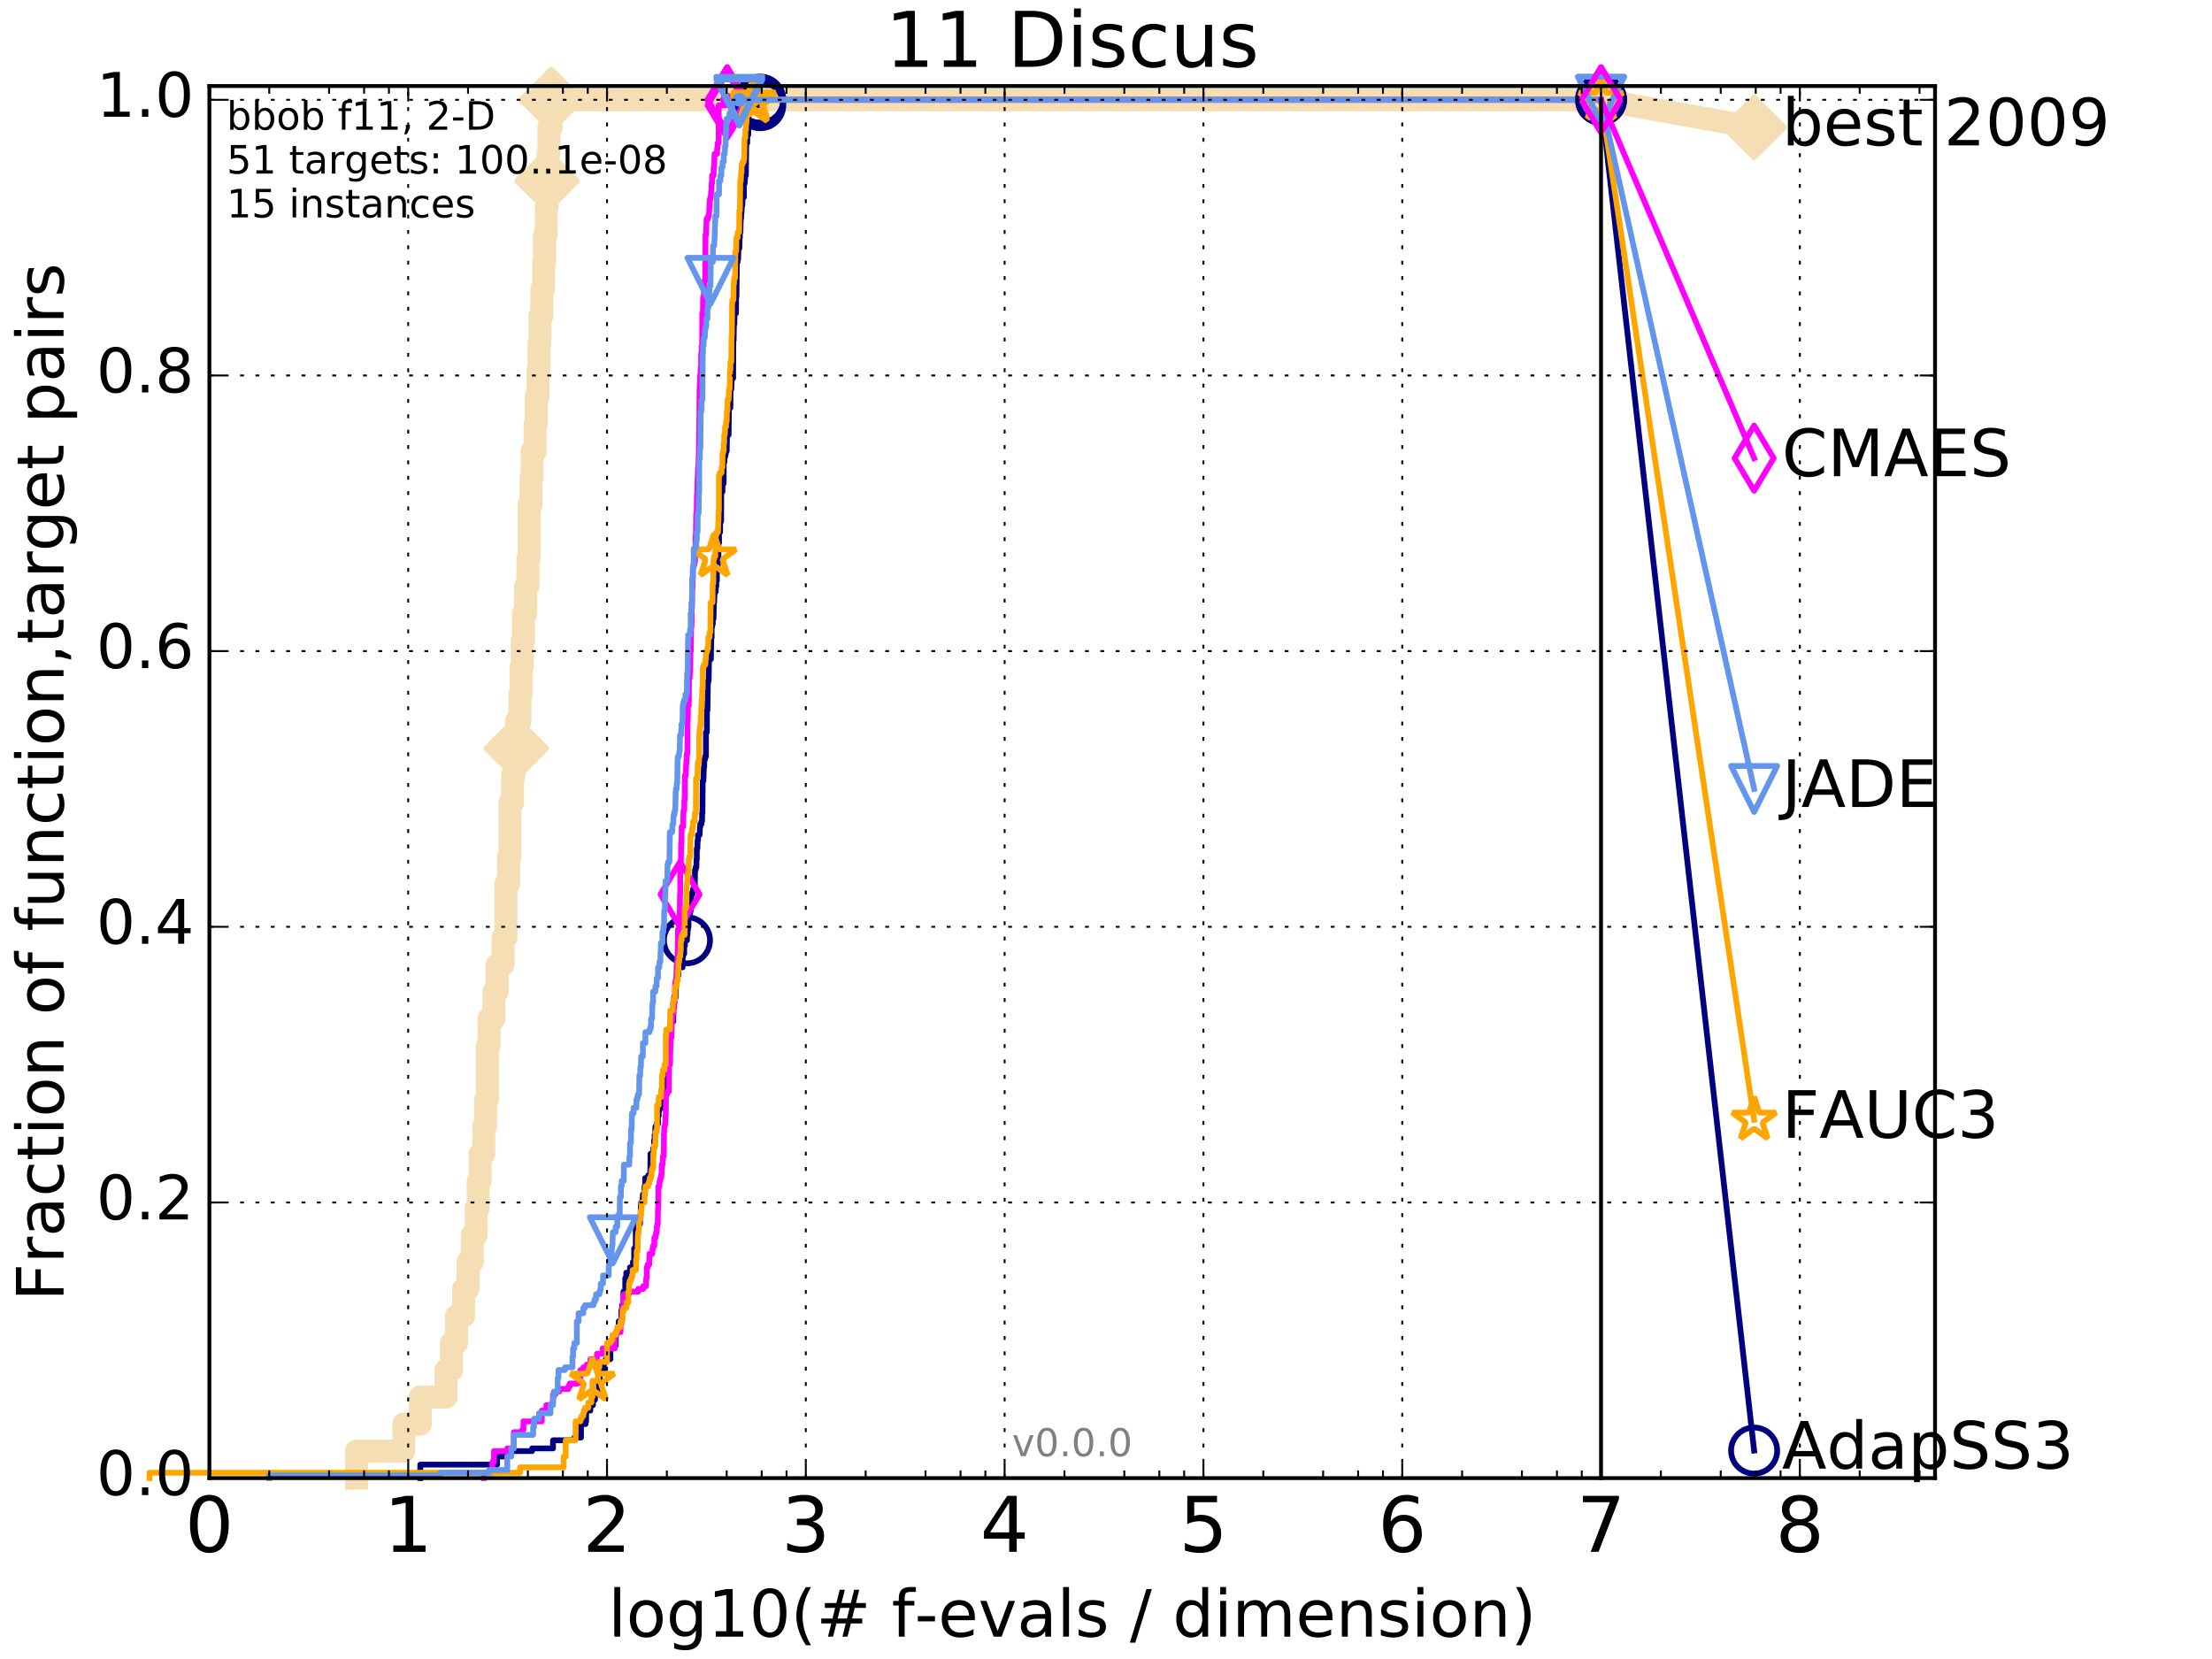 <?xml version="1.0" encoding="utf-8" standalone="no"?>
<!DOCTYPE svg PUBLIC "-//W3C//DTD SVG 1.1//EN"
  "http://www.w3.org/Graphics/SVG/1.1/DTD/svg11.dtd">
<!-- Created with matplotlib (http://matplotlib.org/) -->
<svg height="432pt" version="1.1" viewBox="0 0 576 432" width="576pt" xmlns="http://www.w3.org/2000/svg" xmlns:xlink="http://www.w3.org/1999/xlink">
 <defs>
  <style type="text/css">
*{stroke-linecap:butt;stroke-linejoin:round;stroke-miterlimit:100000;}
  </style>
 </defs>
 <g id="figure_1">
  <g id="patch_1">
   <path d="M 0 432 
L 576 432 
L 576 0 
L 0 0 
z
" style="fill:#ffffff;"/>
  </g>
  <g id="axes_1">
   <g id="patch_2">
    <path d="M 54.525 384.9 
L 503.88 384.9 
L 503.88 22.4 
L 54.525 22.4 
z
" style="fill:#ffffff;"/>
   </g>
   <g id="line2d_1">
    <path d="M 92.853 384.9 
L 92.853 377.863 
L 105.141 377.863 
L 105.141 370.825 
L 109.436 370.825 
L 109.436 363.788 
L 116.147 363.788 
L 116.147 356.75 
L 117.553 356.75 
L 117.553 349.713 
L 118.876 349.713 
L 118.876 342.675 
L 120.725 342.675 
L 120.725 335.638 
L 121.878 335.638 
L 121.878 328.6 
L 122.975 328.6 
L 122.975 321.563 
L 124.021 321.563 
L 124.021 314.525 
L 124.526 314.525 
L 124.526 307.488 
L 125.02 307.488 
L 125.02 300.45 
L 125.977 300.45 
L 125.977 293.413 
L 126.441 293.413 
L 126.441 286.375 
L 126.895 286.375 
L 126.895 272.301 
L 127.34 272.301 
L 127.34 265.263 
L 128.625 265.263 
L 128.625 258.226 
L 129.443 258.226 
L 129.443 251.188 
L 130.994 251.188 
L 130.994 244.151 
L 131.731 244.151 
L 131.731 230.076 
L 132.445 230.076 
L 132.445 223.038 
L 132.794 223.038 
L 132.794 208.963 
L 133.475 208.963 
L 133.475 201.926 
L 133.808 201.926 
L 133.808 194.888 
L 134.46 194.888 
L 134.46 187.851 
L 135.403 187.851 
L 135.403 180.813 
L 135.709 180.813 
L 135.709 173.776 
L 136.011 173.776 
L 136.011 166.738 
L 136.309 166.738 
L 136.309 159.701 
L 136.893 159.701 
L 136.893 152.664 
L 137.462 152.664 
L 137.462 145.626 
L 137.741 145.626 
L 137.741 131.551 
L 138.29 131.551 
L 138.29 124.514 
L 138.559 124.514 
L 138.559 117.476 
L 139.348 117.476 
L 139.348 110.439 
L 139.605 110.439 
L 139.605 103.401 
L 140.11 103.401 
L 140.11 96.364 
L 140.359 96.364 
L 140.359 89.326 
L 140.604 89.326 
L 140.604 82.289 
L 141.088 82.289 
L 141.088 75.251 
L 141.561 75.251 
L 141.561 68.214 
L 141.794 68.214 
L 141.794 61.176 
L 142.253 61.176 
L 142.253 54.139 
L 142.479 54.139 
L 142.479 47.102 
L 142.703 47.102 
L 142.703 40.064 
L 142.924 40.064 
L 142.924 33.027 
L 143.576 33.027 
L 143.576 25.989 
L 416.908 25.989 
" style="fill:none;stroke:#f5deb3;stroke-linecap:square;stroke-width:6.0;"/>
   </g>
   <g id="line2d_2">
    <defs>
     <path d="M -0 7.778 
L 7.778 0 
L 0 -7.778 
L -7.778 -0 
z
" id="mf599e7d864" style="stroke:#f5deb3;stroke-linejoin:miter;stroke-width:1.5;"/>
    </defs>
    <g>
     <use style="fill:#f5deb3;stroke:#f5deb3;stroke-linejoin:miter;stroke-width:1.5;" x="134.46" xlink:href="#mf599e7d864" y="194.888"/>
     <use style="fill:#f5deb3;stroke:#f5deb3;stroke-linejoin:miter;stroke-width:1.5;" x="142.479" xlink:href="#mf599e7d864" y="47.102"/>
     <use style="fill:#f5deb3;stroke:#f5deb3;stroke-linejoin:miter;stroke-width:1.5;" x="143.576" xlink:href="#mf599e7d864" y="25.989"/>
     <use style="fill:#f5deb3;stroke:#f5deb3;stroke-linejoin:miter;stroke-width:1.5;" x="143.576" xlink:href="#mf599e7d864" y="25.989"/>
     <use style="fill:#f5deb3;stroke:#f5deb3;stroke-linejoin:miter;stroke-width:1.5;" x="416.908" xlink:href="#mf599e7d864" y="25.989"/>
    </g>
   </g>
   <g id="line2d_3">
    <path d="M -15527.947 743.811 
" style="fill:none;stroke:#f5deb3;stroke-linecap:square;stroke-width:6.0;"/>
    <g>
     <use style="fill:#f5deb3;stroke:#f5deb3;stroke-linejoin:miter;stroke-width:1.5;" x="-15527.947" xlink:href="#mf599e7d864" y="743.811"/>
    </g>
   </g>
   <g id="line2d_4">
    <path d="M 416.908 25.989 
L 456.77 33.167 
" style="fill:none;stroke:#f5deb3;stroke-linecap:square;stroke-width:6.0;"/>
    <g>
     <use style="fill:#f5deb3;stroke:#f5deb3;stroke-linejoin:miter;stroke-width:1.5;" x="416.908" xlink:href="#mf599e7d864" y="25.989"/>
     <use style="fill:#f5deb3;stroke:#f5deb3;stroke-linejoin:miter;stroke-width:1.5;" x="456.77" xlink:href="#mf599e7d864" y="33.167"/>
    </g>
   </g>
   <g id="line2d_5">
    <defs>
     <path d="M 0 1.5 
C 0.398 1.5 0.779 1.342 1.061 1.061 
C 1.342 0.779 1.5 0.398 1.5 0 
C 1.5 -0.398 1.342 -0.779 1.061 -1.061 
C 0.779 -1.342 0.398 -1.5 0 -1.5 
C -0.398 -1.5 -0.779 -1.342 -1.061 -1.061 
C -1.342 -0.779 -1.5 -0.398 -1.5 0 
C -1.5 0.398 -1.342 0.779 -1.061 1.061 
C -0.779 1.342 -0.398 1.5 0 1.5 
z
" id="ma4ac113c78" style="stroke:#f5deb3;stroke-width:0.5;"/>
    </defs>
    <g>
     <use style="fill:#f5deb3;stroke:#f5deb3;stroke-width:0.5;" x="143.576" xlink:href="#ma4ac113c78" y="25.989"/>
     <use style="fill:#f5deb3;stroke:#f5deb3;stroke-width:0.5;" x="143.576" xlink:href="#ma4ac113c78" y="25.989"/>
    </g>
   </g>
   <g id="line2d_6">
    <defs>
     <path d="M 0 1.5 
C 0.398 1.5 0.779 1.342 1.061 1.061 
C 1.342 0.779 1.5 0.398 1.5 0 
C 1.5 -0.398 1.342 -0.779 1.061 -1.061 
C 0.779 -1.342 0.398 -1.5 0 -1.5 
C -0.398 -1.5 -0.779 -1.342 -1.061 -1.061 
C -1.342 -0.779 -1.5 -0.398 -1.5 0 
C -1.5 0.398 -1.342 0.779 -1.061 1.061 
C -0.779 1.342 -0.398 1.5 0 1.5 
z
" id="mf093c1f69b" style="stroke:#000080;stroke-width:0.5;"/>
    </defs>
    <g>
     <use style="fill:#000080;stroke:#000080;stroke-width:0.5;" x="197.969" xlink:href="#mf093c1f69b" y="25.989"/>
     <use style="fill:#000080;stroke:#000080;stroke-width:0.5;" x="197.969" xlink:href="#mf093c1f69b" y="25.989"/>
    </g>
   </g>
   <g id="line2d_7">
    <path d="M 109.436 384.9 
L 109.436 381.381 
L 129.443 381.381 
L 129.443 379.27 
L 131.366 379.27 
L 131.366 377.863 
L 138.559 377.863 
L 138.559 377.159 
L 144 377.159 
L 144 375.048 
L 149.557 375.048 
L 149.557 374.344 
L 151.293 374.344 
L 151.293 370.825 
L 152.477 370.825 
L 152.477 370.121 
L 152.621 370.121 
L 152.621 367.306 
L 153.738 367.306 
L 153.738 365.899 
L 154.409 365.899 
L 154.409 364.491 
L 154.932 364.491 
L 154.932 363.084 
L 155.819 363.084 
L 155.819 362.38 
L 155.943 362.38 
L 155.943 359.565 
L 156.188 359.565 
L 156.188 357.454 
L 157.145 357.454 
L 157.145 356.046 
L 157.262 356.046 
L 157.262 354.639 
L 157.723 354.639 
L 157.723 353.935 
L 158.945 353.935 
L 158.945 351.12 
L 159.267 351.12 
L 159.267 350.416 
L 160.308 350.416 
L 160.409 346.898 
L 160.811 346.898 
L 160.91 345.49 
L 161.107 345.49 
L 161.107 344.083 
L 161.784 344.083 
L 161.784 341.268 
L 161.974 341.268 
L 161.974 339.86 
L 162.256 339.86 
L 162.349 336.341 
L 162.809 336.341 
L 162.809 332.823 
L 163.08 332.823 
L 163.08 331.415 
L 164.048 331.415 
L 164.048 330.008 
L 164.81 330.008 
L 164.81 328.6 
L 165.141 328.6 
L 165.141 325.082 
L 165.547 325.082 
L 165.547 320.155 
L 165.868 320.155 
L 165.947 318.748 
L 166.648 318.748 
L 166.648 316.637 
L 166.801 316.637 
L 166.877 313.822 
L 166.953 313.822 
L 166.953 313.118 
L 167.328 313.118 
L 167.403 311.007 
L 167.844 311.007 
L 167.844 308.895 
L 167.989 308.895 
L 167.989 306.784 
L 168.77 306.784 
L 168.77 306.08 
L 169.322 306.08 
L 169.39 300.45 
L 170.059 300.45 
L 170.059 299.043 
L 170.321 299.043 
L 170.321 296.932 
L 170.451 296.932 
L 170.451 295.524 
L 170.645 295.524 
L 170.645 293.413 
L 170.964 293.413 
L 170.964 292.709 
L 171.341 292.709 
L 171.341 290.598 
L 171.527 290.598 
L 171.527 289.19 
L 171.65 289.19 
L 171.65 288.487 
L 172.435 288.487 
L 172.435 287.079 
L 172.904 287.079 
L 172.904 284.264 
L 173.078 284.264 
L 173.078 279.338 
L 173.193 279.338 
L 173.193 277.93 
L 173.871 277.93 
L 173.982 274.412 
L 174.257 274.412 
L 174.257 273.708 
L 174.42 273.708 
L 174.529 266.671 
L 174.637 266.671 
L 174.637 265.967 
L 175.325 265.967 
L 175.325 262.448 
L 175.533 262.448 
L 175.533 259.633 
L 175.993 259.633 
L 175.993 256.114 
L 176.195 256.114 
L 176.195 254.003 
L 176.642 254.003 
L 176.642 251.892 
L 177.746 251.892 
L 177.746 249.077 
L 177.886 249.077 
L 177.886 248.373 
L 178.164 248.373 
L 178.164 246.262 
L 178.347 246.262 
L 178.347 244.854 
L 178.888 244.854 
L 178.932 243.447 
L 179.021 243.447 
L 179.065 242.039 
L 179.153 242.039 
L 179.153 241.336 
L 179.285 241.336 
L 179.285 238.521 
L 179.546 238.521 
L 179.546 237.817 
L 179.718 237.817 
L 179.718 237.113 
L 179.889 237.113 
L 179.889 235.002 
L 180.016 235.002 
L 180.016 232.891 
L 180.311 232.891 
L 180.311 232.187 
L 180.477 232.187 
L 180.477 231.483 
L 180.929 231.483 
L 180.97 226.557 
L 181.132 226.557 
L 181.132 225.853 
L 181.332 225.853 
L 181.372 223.742 
L 181.452 223.742 
L 181.452 220.927 
L 181.61 220.927 
L 181.649 218.816 
L 181.767 218.816 
L 181.767 217.408 
L 182.194 217.408 
L 182.271 215.297 
L 182.347 215.297 
L 182.347 214.593 
L 182.65 214.593 
L 182.65 213.89 
L 182.801 213.89 
L 182.838 211.778 
L 182.913 211.778 
L 182.987 203.333 
L 183.172 203.333 
L 183.282 199.815 
L 183.355 199.815 
L 183.428 197.703 
L 183.609 197.703 
L 183.609 197 
L 183.824 197 
L 183.824 190.666 
L 184.073 190.666 
L 184.073 185.036 
L 184.214 185.036 
L 184.319 177.998 
L 184.354 177.998 
L 184.354 177.295 
L 184.528 177.295 
L 184.632 171.665 
L 185.109 171.665 
L 185.21 166.035 
L 185.311 166.035 
L 185.311 163.22 
L 185.445 163.22 
L 185.445 162.516 
L 185.61 162.516 
L 185.61 161.109 
L 185.807 161.109 
L 185.905 156.886 
L 185.97 156.886 
L 186.035 154.775 
L 186.1 154.775 
L 186.1 154.071 
L 186.389 154.071 
L 186.389 152.664 
L 186.516 152.664 
L 186.516 151.256 
L 186.674 151.256 
L 186.674 148.441 
L 186.862 148.441 
L 186.956 146.33 
L 187.08 146.33 
L 187.08 141.404 
L 187.234 141.404 
L 187.234 138.589 
L 187.509 138.589 
L 187.539 135.774 
L 187.78 135.774 
L 187.81 128.032 
L 188.137 128.032 
L 188.137 125.921 
L 188.43 125.921 
L 188.459 120.291 
L 188.633 120.291 
L 188.633 118.884 
L 188.863 118.884 
L 188.863 118.18 
L 189.005 118.18 
L 189.005 117.476 
L 189.231 117.476 
L 189.315 113.254 
L 189.731 113.254 
L 189.814 106.216 
L 190.194 106.216 
L 190.221 101.29 
L 190.435 101.29 
L 190.541 98.475 
L 190.909 98.475 
L 190.961 88.623 
L 191.039 88.623 
L 191.117 84.4 
L 191.22 84.4 
L 191.271 81.585 
L 191.653 81.585 
L 191.678 77.363 
L 191.779 77.363 
L 191.879 68.214 
L 192.078 68.214 
L 192.078 67.51 
L 192.202 67.51 
L 192.275 64.695 
L 192.519 64.695 
L 192.592 61.88 
L 192.665 61.88 
L 192.665 60.473 
L 192.809 60.473 
L 192.881 56.954 
L 192.976 56.954 
L 193.024 55.546 
L 193.095 55.546 
L 193.166 53.435 
L 193.307 53.435 
L 193.377 51.324 
L 193.725 51.324 
L 193.725 47.805 
L 193.908 47.805 
L 193.977 46.398 
L 194.022 46.398 
L 194.022 45.694 
L 194.226 45.694 
L 194.315 37.249 
L 194.583 37.249 
L 194.583 35.138 
L 194.847 35.138 
L 194.934 28.1 
L 195.706 28.1 
L 195.706 27.397 
L 197.969 27.397 
L 197.969 25.989 
L 416.908 25.989 
L 416.908 25.989 
" style="fill:none;stroke:#000080;stroke-linecap:square;stroke-width:1.5;"/>
   </g>
   <g id="line2d_8">
    <defs>
     <path d="M 0 6 
C 1.591 6 3.117 5.368 4.243 4.243 
C 5.368 3.117 6 1.591 6 0 
C 6 -1.591 5.368 -3.117 4.243 -4.243 
C 3.117 -5.368 1.591 -6 0 -6 
C -1.591 -6 -3.117 -5.368 -4.243 -4.243 
C -5.368 -3.117 -6 -1.591 -6 0 
C -6 1.591 -5.368 3.117 -4.243 4.243 
C -3.117 5.368 -1.591 6 0 6 
z
" id="m82318085ad" style="stroke:#000080;stroke-width:1.5;"/>
    </defs>
    <g>
     <use style="fill:none;stroke:#000080;stroke-width:1.5;" x="178.888" xlink:href="#m82318085ad" y="244.854"/>
     <use style="fill:none;stroke:#000080;stroke-width:1.5;" x="197.969" xlink:href="#m82318085ad" y="27.397"/>
     <use style="fill:none;stroke:#000080;stroke-width:1.5;" x="197.969" xlink:href="#m82318085ad" y="25.989"/>
     <use style="fill:none;stroke:#000080;stroke-width:1.5;" x="197.969" xlink:href="#m82318085ad" y="25.989"/>
     <use style="fill:none;stroke:#000080;stroke-width:1.5;" x="416.908" xlink:href="#m82318085ad" y="25.989"/>
    </g>
   </g>
   <g id="line2d_9">
    <path d="M -15527.947 743.811 
" style="fill:none;stroke:#000080;stroke-linecap:square;stroke-width:1.5;"/>
    <g>
     <use style="fill:none;stroke:#000080;stroke-width:1.5;" x="-15527.947" xlink:href="#m82318085ad" y="743.811"/>
    </g>
   </g>
   <g id="line2d_10">
    <defs>
     <path d="M 0 1.5 
C 0.398 1.5 0.779 1.342 1.061 1.061 
C 1.342 0.779 1.5 0.398 1.5 0 
C 1.5 -0.398 1.342 -0.779 1.061 -1.061 
C 0.779 -1.342 0.398 -1.5 0 -1.5 
C -0.398 -1.5 -0.779 -1.342 -1.061 -1.061 
C -1.342 -0.779 -1.5 -0.398 -1.5 0 
C -1.5 0.398 -1.342 0.779 -1.061 1.061 
C -0.779 1.342 -0.398 1.5 0 1.5 
z
" id="mee37b06f7b" style="stroke:#ff00ff;stroke-width:0.5;"/>
    </defs>
    <g>
     <use style="fill:#ff00ff;stroke:#ff00ff;stroke-width:0.5;" x="189.343" xlink:href="#mee37b06f7b" y="25.989"/>
     <use style="fill:#ff00ff;stroke:#ff00ff;stroke-width:0.5;" x="189.343" xlink:href="#mee37b06f7b" y="25.989"/>
    </g>
   </g>
   <g id="line2d_11">
    <path d="M 125.977 384.9 
L 125.977 383.493 
L 128.205 383.493 
L 128.205 380.678 
L 128.625 380.678 
L 128.625 377.863 
L 132.091 377.863 
L 132.091 377.159 
L 133.808 377.159 
L 133.808 372.936 
L 136.011 372.936 
L 136.011 372.233 
L 136.309 372.233 
L 136.309 370.121 
L 141.088 370.121 
L 141.088 367.306 
L 142.253 367.306 
L 142.253 365.899 
L 143.789 365.899 
L 143.789 365.195 
L 144 365.195 
L 144 363.084 
L 144.622 363.084 
L 144.622 362.38 
L 145.621 362.38 
L 145.621 361.676 
L 148.029 361.676 
L 148.029 360.973 
L 148.378 360.973 
L 148.378 360.269 
L 150.521 360.269 
L 150.521 359.565 
L 151.141 359.565 
L 151.141 356.75 
L 151.893 356.75 
L 151.893 356.046 
L 152.763 356.046 
L 152.763 355.343 
L 153.738 355.343 
L 153.738 353.935 
L 155.443 353.935 
L 155.443 352.528 
L 156.91 352.528 
L 156.91 351.12 
L 160.103 351.12 
L 160.206 347.601 
L 160.51 347.601 
L 160.51 346.898 
L 161.593 346.898 
L 161.593 344.786 
L 161.784 344.786 
L 161.784 343.379 
L 161.974 343.379 
L 161.974 340.564 
L 162.256 340.564 
L 162.256 337.749 
L 162.441 337.749 
L 162.441 337.045 
L 163.788 337.045 
L 163.788 336.341 
L 166.183 336.341 
L 166.183 335.638 
L 167.477 335.638 
L 167.477 334.934 
L 168.205 334.934 
L 168.276 332.823 
L 168.418 332.823 
L 168.418 330.008 
L 168.63 330.008 
L 168.63 329.304 
L 169.048 329.304 
L 169.117 326.489 
L 169.86 326.489 
L 169.927 325.082 
L 170.059 325.082 
L 170.059 324.378 
L 170.386 324.378 
L 170.386 322.267 
L 170.709 322.267 
L 170.709 321.563 
L 170.837 321.563 
L 170.837 320.859 
L 171.027 320.859 
L 171.027 319.452 
L 171.153 319.452 
L 171.153 318.748 
L 171.278 318.748 
L 171.341 314.525 
L 171.403 314.525 
L 171.465 308.895 
L 171.711 308.895 
L 171.772 307.488 
L 171.955 307.488 
L 171.955 306.784 
L 172.136 306.784 
L 172.136 306.08 
L 172.256 306.08 
L 172.316 303.265 
L 172.553 303.265 
L 172.612 301.154 
L 172.846 301.154 
L 172.904 294.82 
L 172.962 294.82 
L 172.962 293.413 
L 173.135 293.413 
L 173.135 292.709 
L 173.25 292.709 
L 173.307 290.598 
L 173.364 290.598 
L 173.421 284.968 
L 173.703 284.968 
L 173.703 284.264 
L 174.147 284.264 
L 174.202 277.227 
L 174.475 277.227 
L 174.583 270.189 
L 174.851 270.189 
L 174.957 265.967 
L 175.01 265.967 
L 175.116 263.856 
L 175.377 263.856 
L 175.377 262.448 
L 175.533 262.448 
L 175.533 261.041 
L 175.687 261.041 
L 175.79 256.114 
L 175.892 256.114 
L 175.892 255.411 
L 176.145 255.411 
L 176.195 251.188 
L 176.295 251.188 
L 176.295 250.484 
L 176.445 250.484 
L 176.544 242.039 
L 176.838 242.039 
L 176.935 239.224 
L 176.984 239.224 
L 177.081 232.891 
L 177.129 232.891 
L 177.129 226.557 
L 177.273 226.557 
L 177.368 219.519 
L 177.463 219.519 
L 177.511 215.297 
L 177.886 215.297 
L 177.979 211.075 
L 178.164 211.075 
L 178.21 208.26 
L 178.301 208.26 
L 178.347 201.926 
L 178.574 201.926 
L 178.664 199.111 
L 178.709 199.111 
L 178.798 197 
L 178.843 197 
L 178.843 196.296 
L 178.977 196.296 
L 179.065 187.147 
L 179.109 187.147 
L 179.153 183.628 
L 179.372 183.628 
L 179.416 176.591 
L 179.589 176.591 
L 179.632 175.183 
L 179.718 175.183 
L 179.804 169.553 
L 179.889 169.553 
L 179.974 163.22 
L 180.059 163.22 
L 180.143 158.294 
L 180.185 158.294 
L 180.227 153.367 
L 180.353 153.367 
L 180.436 147.737 
L 180.602 147.737 
L 180.602 147.034 
L 180.807 147.034 
L 180.807 146.33 
L 180.97 146.33 
L 180.97 144.922 
L 181.091 144.922 
L 181.132 139.292 
L 181.212 139.292 
L 181.292 133.662 
L 181.412 133.662 
L 181.491 128.736 
L 181.57 128.736 
L 181.649 124.514 
L 181.689 124.514 
L 181.767 121.699 
L 181.845 121.699 
L 181.923 118.884 
L 181.962 118.884 
L 182.04 112.55 
L 182.078 112.55 
L 182.155 101.29 
L 182.194 101.29 
L 182.271 97.771 
L 182.385 97.771 
L 182.461 95.66 
L 182.575 95.66 
L 182.575 92.141 
L 182.688 92.141 
L 182.688 90.03 
L 182.838 90.03 
L 182.875 81.585 
L 183.024 81.585 
L 183.098 77.363 
L 183.282 77.363 
L 183.355 73.844 
L 183.464 73.844 
L 183.464 73.14 
L 183.645 73.14 
L 183.717 61.176 
L 183.86 61.176 
L 183.967 57.658 
L 184.002 57.658 
L 184.002 56.954 
L 184.389 56.954 
L 184.389 56.25 
L 184.597 56.25 
L 184.701 54.139 
L 184.735 54.139 
L 184.804 52.028 
L 184.974 52.028 
L 184.974 51.324 
L 185.109 51.324 
L 185.177 49.917 
L 185.244 49.917 
L 185.278 47.805 
L 185.411 47.805 
L 185.411 45.694 
L 185.84 45.694 
L 185.84 43.583 
L 185.97 43.583 
L 186.068 40.064 
L 186.737 40.064 
L 186.737 38.657 
L 186.862 38.657 
L 186.862 37.249 
L 187.142 37.249 
L 187.142 27.397 
L 189.343 27.397 
L 189.343 25.989 
L 416.908 25.989 
L 416.908 25.989 
" style="fill:none;stroke:#ff00ff;stroke-linecap:square;stroke-width:1.5;"/>
   </g>
   <g id="line2d_12">
    <defs>
     <path d="M -0 8.485 
L 5.091 0 
L 0 -8.485 
L -5.091 -0 
z
" id="m6d04270343" style="stroke:#ff00ff;stroke-linejoin:miter;stroke-width:1.5;"/>
    </defs>
    <g>
     <use style="fill:none;stroke:#ff00ff;stroke-linejoin:miter;stroke-width:1.5;" x="177.081" xlink:href="#m6d04270343" y="232.891"/>
     <use style="fill:none;stroke:#ff00ff;stroke-linejoin:miter;stroke-width:1.5;" x="189.343" xlink:href="#m6d04270343" y="27.397"/>
     <use style="fill:none;stroke:#ff00ff;stroke-linejoin:miter;stroke-width:1.5;" x="189.343" xlink:href="#m6d04270343" y="25.989"/>
     <use style="fill:none;stroke:#ff00ff;stroke-linejoin:miter;stroke-width:1.5;" x="189.343" xlink:href="#m6d04270343" y="25.989"/>
     <use style="fill:none;stroke:#ff00ff;stroke-linejoin:miter;stroke-width:1.5;" x="416.908" xlink:href="#m6d04270343" y="25.989"/>
    </g>
   </g>
   <g id="line2d_13">
    <path d="M -15527.947 743.811 
" style="fill:none;stroke:#ff00ff;stroke-linecap:square;stroke-width:1.5;"/>
    <g>
     <use style="fill:none;stroke:#ff00ff;stroke-linejoin:miter;stroke-width:1.5;" x="-15527.947" xlink:href="#m6d04270343" y="743.811"/>
    </g>
   </g>
   <g id="line2d_14">
    <defs>
     <path d="M 0 1.5 
C 0.398 1.5 0.779 1.342 1.061 1.061 
C 1.342 0.779 1.5 0.398 1.5 0 
C 1.5 -0.398 1.342 -0.779 1.061 -1.061 
C 0.779 -1.342 0.398 -1.5 0 -1.5 
C -0.398 -1.5 -0.779 -1.342 -1.061 -1.061 
C -1.342 -0.779 -1.5 -0.398 -1.5 0 
C -1.5 0.398 -1.342 0.779 -1.061 1.061 
C -0.779 1.342 -0.398 1.5 0 1.5 
z
" id="maf91c75e90" style="stroke:#ffa500;stroke-width:0.5;"/>
    </defs>
    <g>
     <use style="fill:#ffa500;stroke:#ffa500;stroke-width:0.5;" x="196.227" xlink:href="#maf91c75e90" y="25.989"/>
     <use style="fill:#ffa500;stroke:#ffa500;stroke-width:0.5;" x="196.227" xlink:href="#maf91c75e90" y="25.989"/>
    </g>
   </g>
   <g id="line2d_15">
    <path d="M 38.941 384.9 
L 38.941 383.493 
L 135.403 383.493 
L 135.403 382.085 
L 146.765 382.085 
L 146.765 379.27 
L 147.315 379.27 
L 147.315 375.048 
L 149.883 375.048 
L 149.883 370.121 
L 151.141 370.121 
L 151.141 369.418 
L 151.445 369.418 
L 151.445 368.714 
L 151.893 368.714 
L 151.893 368.01 
L 152.04 368.01 
L 152.04 367.306 
L 152.332 367.306 
L 152.332 366.603 
L 153.186 366.603 
L 153.186 365.195 
L 154.009 365.195 
L 154.009 363.788 
L 154.276 363.788 
L 154.276 359.565 
L 155.694 359.565 
L 155.694 357.454 
L 155.819 357.454 
L 155.819 356.046 
L 156.066 356.046 
L 156.066 354.639 
L 158.063 354.639 
L 158.063 349.713 
L 158.945 349.713 
L 158.945 349.009 
L 159.479 349.009 
L 159.479 347.601 
L 160.409 347.601 
L 160.409 346.898 
L 160.611 346.898 
L 160.611 346.194 
L 160.91 346.194 
L 160.91 345.49 
L 161.593 345.49 
L 161.593 344.083 
L 162.068 344.083 
L 162.162 341.268 
L 162.441 341.268 
L 162.441 340.564 
L 163.17 340.564 
L 163.17 339.156 
L 163.613 339.156 
L 163.613 336.341 
L 163.788 336.341 
L 163.788 334.23 
L 163.962 334.23 
L 163.962 333.526 
L 164.305 333.526 
L 164.305 332.823 
L 164.559 332.823 
L 164.559 332.119 
L 164.727 332.119 
L 164.727 330.711 
L 165.628 330.711 
L 165.628 327.897 
L 165.788 327.897 
L 165.788 325.785 
L 166.026 325.785 
L 166.105 321.563 
L 166.183 321.563 
L 166.183 320.859 
L 166.339 320.859 
L 166.417 318.044 
L 166.494 318.044 
L 166.494 317.34 
L 166.801 317.34 
L 166.877 315.229 
L 167.029 315.229 
L 167.104 313.118 
L 167.844 313.118 
L 167.844 310.303 
L 168.061 310.303 
L 168.061 308.895 
L 168.77 308.895 
L 168.77 308.192 
L 169.048 308.192 
L 169.048 307.488 
L 169.185 307.488 
L 169.185 306.784 
L 169.525 306.784 
L 169.525 306.08 
L 169.66 306.08 
L 169.66 304.673 
L 169.927 304.673 
L 169.927 303.969 
L 170.125 303.969 
L 170.125 300.45 
L 170.256 300.45 
L 170.256 298.339 
L 170.645 298.339 
L 170.709 294.82 
L 170.964 294.82 
L 170.964 294.117 
L 171.09 294.117 
L 171.09 287.783 
L 171.527 287.783 
L 171.527 285.672 
L 172.136 285.672 
L 172.196 283.56 
L 172.375 283.56 
L 172.375 280.042 
L 172.612 280.042 
L 172.612 278.634 
L 173.02 278.634 
L 173.02 277.227 
L 173.364 277.227 
L 173.364 269.486 
L 173.478 269.486 
L 173.478 268.078 
L 174.475 268.078 
L 174.529 263.152 
L 175.168 263.152 
L 175.168 261.041 
L 175.325 261.041 
L 175.325 260.337 
L 175.687 260.337 
L 175.687 259.633 
L 175.841 259.633 
L 175.841 256.818 
L 176.245 256.818 
L 176.245 255.411 
L 176.445 255.411 
L 176.544 252.596 
L 176.642 252.596 
L 176.691 250.484 
L 176.838 250.484 
L 176.935 249.077 
L 177.129 249.077 
L 177.177 247.669 
L 177.273 247.669 
L 177.273 244.854 
L 177.511 244.854 
L 177.511 243.447 
L 178.301 243.447 
L 178.301 236.409 
L 178.754 236.409 
L 178.798 230.076 
L 178.977 230.076 
L 178.977 227.964 
L 179.153 227.964 
L 179.153 227.261 
L 179.329 227.261 
L 179.329 223.742 
L 179.502 223.742 
L 179.502 223.038 
L 179.718 223.038 
L 179.804 217.408 
L 180.185 217.408 
L 180.185 216.001 
L 180.311 216.001 
L 180.311 215.297 
L 180.477 215.297 
L 180.477 213.89 
L 180.929 213.89 
L 180.929 211.778 
L 181.212 211.778 
L 181.252 202.63 
L 181.61 202.63 
L 181.689 199.111 
L 181.728 199.111 
L 181.728 198.407 
L 182.04 198.407 
L 182.078 191.37 
L 182.155 191.37 
L 182.155 189.962 
L 182.271 189.962 
L 182.271 189.258 
L 182.423 189.258 
L 182.461 186.443 
L 182.575 186.443 
L 182.65 183.628 
L 182.688 183.628 
L 182.688 182.221 
L 182.838 182.221 
L 182.838 179.406 
L 182.987 179.406 
L 183.024 173.776 
L 183.245 173.776 
L 183.245 173.072 
L 183.681 173.072 
L 183.717 171.665 
L 183.824 171.665 
L 183.824 170.257 
L 183.967 170.257 
L 183.967 169.553 
L 184.179 169.553 
L 184.179 168.85 
L 184.389 168.85 
L 184.424 166.035 
L 184.769 166.035 
L 184.769 164.627 
L 184.974 164.627 
L 185.042 156.886 
L 185.544 156.886 
L 185.577 151.96 
L 185.742 151.96 
L 185.807 145.626 
L 185.938 145.626 
L 185.938 144.922 
L 186.261 144.922 
L 186.293 139.996 
L 186.389 139.996 
L 186.389 139.292 
L 186.548 139.292 
L 186.548 138.589 
L 186.956 138.589 
L 187.049 135.774 
L 187.08 135.774 
L 187.142 132.959 
L 187.203 132.959 
L 187.203 123.81 
L 187.417 123.81 
L 187.417 123.106 
L 187.9 123.106 
L 187.9 121.699 
L 188.107 121.699 
L 188.137 118.18 
L 188.255 118.18 
L 188.255 117.476 
L 188.459 117.476 
L 188.459 115.365 
L 188.575 115.365 
L 188.575 113.254 
L 188.748 113.254 
L 188.806 111.142 
L 189.062 111.142 
L 189.062 109.735 
L 189.231 109.735 
L 189.287 106.92 
L 189.427 106.92 
L 189.427 104.105 
L 189.731 104.105 
L 189.841 101.29 
L 190.005 101.29 
L 190.086 96.364 
L 190.194 96.364 
L 190.194 94.253 
L 190.435 94.253 
L 190.488 87.215 
L 190.568 87.215 
L 190.647 78.77 
L 190.726 78.77 
L 190.726 78.066 
L 190.987 78.066 
L 191.039 73.844 
L 191.143 73.844 
L 191.143 72.436 
L 191.399 72.436 
L 191.501 65.399 
L 191.704 65.399 
L 191.754 61.88 
L 192.078 61.88 
L 192.078 60.473 
L 192.471 60.473 
L 192.519 54.843 
L 192.665 54.843 
L 192.761 47.102 
L 192.905 47.102 
L 192.976 44.99 
L 193.095 44.99 
L 193.118 42.879 
L 193.33 42.879 
L 193.33 42.175 
L 193.656 42.175 
L 193.656 41.472 
L 193.794 41.472 
L 193.863 35.842 
L 194.09 35.842 
L 194.09 33.73 
L 194.226 33.73 
L 194.226 32.323 
L 194.338 32.323 
L 194.427 30.212 
L 194.472 30.212 
L 194.472 28.804 
L 194.956 28.804 
L 194.956 28.1 
L 195.281 28.1 
L 195.281 26.693 
L 196.227 26.693 
L 196.227 25.989 
L 416.908 25.989 
L 416.908 25.989 
" style="fill:none;stroke:#ffa500;stroke-linecap:square;stroke-width:1.5;"/>
   </g>
   <g id="line2d_16">
    <defs>
     <path d="M 0 -6 
L -1.347 -1.854 
L -5.706 -1.854 
L -2.18 0.708 
L -3.527 4.854 
L -0 2.292 
L 3.527 4.854 
L 2.18 0.708 
L 5.706 -1.854 
L 1.347 -1.854 
z
" id="mf5a40b4579" style="stroke:#ffa500;stroke-linejoin:bevel;stroke-width:1.5;"/>
    </defs>
    <g>
     <use style="fill:none;stroke:#ffa500;stroke-linejoin:bevel;stroke-width:1.5;" x="154.276" xlink:href="#mf5a40b4579" y="359.565"/>
     <use style="fill:none;stroke:#ffa500;stroke-linejoin:bevel;stroke-width:1.5;" x="185.938" xlink:href="#mf5a40b4579" y="144.922"/>
     <use style="fill:none;stroke:#ffa500;stroke-linejoin:bevel;stroke-width:1.5;" x="196.227" xlink:href="#mf5a40b4579" y="26.693"/>
     <use style="fill:none;stroke:#ffa500;stroke-linejoin:bevel;stroke-width:1.5;" x="196.227" xlink:href="#mf5a40b4579" y="25.989"/>
     <use style="fill:none;stroke:#ffa500;stroke-linejoin:bevel;stroke-width:1.5;" x="196.227" xlink:href="#mf5a40b4579" y="25.989"/>
     <use style="fill:none;stroke:#ffa500;stroke-linejoin:bevel;stroke-width:1.5;" x="416.908" xlink:href="#mf5a40b4579" y="25.989"/>
    </g>
   </g>
   <g id="line2d_17">
    <path d="M -15527.947 743.811 
" style="fill:none;stroke:#ffa500;stroke-linecap:square;stroke-width:1.5;"/>
    <g>
     <use style="fill:none;stroke:#ffa500;stroke-linejoin:bevel;stroke-width:1.5;" x="-15527.947" xlink:href="#mf5a40b4579" y="743.811"/>
    </g>
   </g>
   <g id="line2d_18">
    <defs>
     <path d="M 0 1.5 
C 0.398 1.5 0.779 1.342 1.061 1.061 
C 1.342 0.779 1.5 0.398 1.5 0 
C 1.5 -0.398 1.342 -0.779 1.061 -1.061 
C 0.779 -1.342 0.398 -1.5 0 -1.5 
C -0.398 -1.5 -0.779 -1.342 -1.061 -1.061 
C -1.342 -0.779 -1.5 -0.398 -1.5 0 
C -1.5 0.398 -1.342 0.779 -1.061 1.061 
C -0.779 1.342 -0.398 1.5 0 1.5 
z
" id="mf94b8304b6" style="stroke:#6495ed;stroke-width:0.5;"/>
    </defs>
    <g>
     <use style="fill:#6495ed;stroke:#6495ed;stroke-width:0.5;" x="192.519" xlink:href="#mf94b8304b6" y="25.989"/>
     <use style="fill:#6495ed;stroke:#6495ed;stroke-width:0.5;" x="192.519" xlink:href="#mf94b8304b6" y="25.989"/>
    </g>
   </g>
   <g id="line2d_19">
    <path d="M 70.109 384.9 
L 70.109 384.196 
L 114.648 384.196 
L 114.648 383.493 
L 127.34 383.493 
L 127.34 382.789 
L 132.091 382.789 
L 132.091 379.27 
L 133.137 379.27 
L 133.137 377.159 
L 133.808 377.159 
L 133.808 373.64 
L 138.825 373.64 
L 138.825 371.529 
L 139.088 371.529 
L 139.088 369.418 
L 140.359 369.418 
L 140.359 368.01 
L 143.361 368.01 
L 143.361 365.899 
L 144 365.899 
L 144 363.788 
L 144.209 363.788 
L 144.209 362.38 
L 145.227 362.38 
L 145.227 358.861 
L 145.425 358.861 
L 145.425 356.75 
L 147.133 356.75 
L 147.133 356.046 
L 149.059 356.046 
L 149.059 353.231 
L 149.226 353.231 
L 149.226 351.12 
L 149.557 351.12 
L 149.557 349.713 
L 150.204 349.713 
L 150.204 344.083 
L 150.677 344.083 
L 150.677 341.971 
L 151.893 341.971 
L 151.893 340.564 
L 152.332 340.564 
L 152.332 339.86 
L 154.541 339.86 
L 154.541 339.156 
L 154.802 339.156 
L 154.802 338.453 
L 155.189 338.453 
L 155.189 337.045 
L 156.066 337.045 
L 156.066 336.341 
L 156.31 336.341 
L 156.31 335.638 
L 156.431 335.638 
L 156.431 334.23 
L 157.028 334.23 
L 157.028 332.119 
L 158.508 332.119 
L 158.508 329.304 
L 158.836 329.304 
L 158.836 326.489 
L 159.267 326.489 
L 159.373 324.378 
L 159.479 324.378 
L 159.584 320.859 
L 160.308 320.859 
L 160.308 319.452 
L 160.711 319.452 
L 160.811 316.637 
L 161.205 316.637 
L 161.205 315.933 
L 161.4 315.933 
L 161.4 311.71 
L 161.689 311.71 
L 161.689 308.895 
L 161.879 308.895 
L 161.879 307.488 
L 162.441 307.488 
L 162.441 303.265 
L 163.875 303.265 
L 163.875 301.154 
L 164.048 301.154 
L 164.048 297.635 
L 164.305 297.635 
L 164.305 294.117 
L 164.475 294.117 
L 164.559 289.894 
L 164.976 289.894 
L 164.976 288.487 
L 165.708 288.487 
L 165.708 286.375 
L 165.947 286.375 
L 165.947 285.672 
L 166.105 285.672 
L 166.105 284.968 
L 166.417 284.968 
L 166.494 280.042 
L 166.725 280.042 
L 166.725 277.93 
L 166.877 277.93 
L 166.953 275.115 
L 167.403 275.115 
L 167.403 271.597 
L 168.061 271.597 
L 168.061 268.782 
L 169.117 268.782 
L 169.117 268.078 
L 169.39 268.078 
L 169.39 267.374 
L 169.525 267.374 
L 169.525 265.263 
L 169.794 265.263 
L 169.86 261.744 
L 169.927 261.744 
L 169.927 261.041 
L 170.059 261.041 
L 170.059 258.226 
L 170.645 258.226 
L 170.709 256.818 
L 170.964 256.818 
L 171.027 254.707 
L 171.341 254.707 
L 171.341 251.892 
L 171.711 251.892 
L 171.711 250.484 
L 171.955 250.484 
L 172.015 247.669 
L 172.076 247.669 
L 172.076 245.558 
L 172.494 245.558 
L 172.494 242.743 
L 172.729 242.743 
L 172.729 241.336 
L 172.904 241.336 
L 172.962 237.113 
L 173.135 237.113 
L 173.193 233.594 
L 173.25 233.594 
L 173.307 229.372 
L 173.759 229.372 
L 173.815 225.149 
L 173.982 225.149 
L 173.982 224.446 
L 174.312 224.446 
L 174.42 216.705 
L 175.01 216.705 
L 175.116 214.593 
L 175.325 214.593 
L 175.377 212.482 
L 175.481 212.482 
L 175.481 211.778 
L 175.687 211.778 
L 175.687 211.075 
L 175.841 211.075 
L 175.943 206.148 
L 175.993 206.148 
L 175.993 205.445 
L 176.195 205.445 
L 176.195 204.037 
L 176.345 204.037 
L 176.445 197.703 
L 176.494 197.703 
L 176.494 197 
L 176.789 197 
L 176.887 195.592 
L 176.984 195.592 
L 177.081 191.37 
L 177.368 191.37 
L 177.463 188.555 
L 177.699 188.555 
L 177.793 183.628 
L 177.933 183.628 
L 177.933 182.925 
L 178.164 182.925 
L 178.164 182.221 
L 178.483 182.221 
L 178.483 180.813 
L 178.843 180.813 
L 178.932 175.183 
L 179.065 175.183 
L 179.153 166.738 
L 179.197 166.738 
L 179.197 165.331 
L 179.675 165.331 
L 179.675 163.923 
L 179.846 163.923 
L 179.846 159.701 
L 180.059 159.701 
L 180.059 156.886 
L 180.227 156.886 
L 180.227 150.552 
L 180.436 150.552 
L 180.436 147.737 
L 180.602 147.737 
L 180.684 142.811 
L 181.172 142.811 
L 181.172 142.107 
L 181.292 142.107 
L 181.372 140.7 
L 181.452 140.7 
L 181.452 138.589 
L 181.649 138.589 
L 181.689 133.662 
L 181.923 133.662 
L 182.001 128.032 
L 182.078 128.032 
L 182.078 119.587 
L 182.232 119.587 
L 182.271 116.772 
L 182.385 116.772 
L 182.461 107.624 
L 182.499 107.624 
L 182.499 106.92 
L 182.688 106.92 
L 182.688 104.105 
L 182.913 104.105 
L 182.987 92.141 
L 183.061 92.141 
L 183.061 90.03 
L 183.208 90.03 
L 183.282 87.919 
L 183.537 87.919 
L 183.609 85.808 
L 183.717 85.808 
L 183.717 85.104 
L 183.896 85.104 
L 183.896 82.993 
L 184.214 82.993 
L 184.214 80.178 
L 184.459 80.178 
L 184.493 77.363 
L 184.666 77.363 
L 184.735 74.548 
L 185.008 74.548 
L 185.076 68.214 
L 185.61 68.214 
L 185.676 63.991 
L 185.97 63.991 
L 186.068 61.88 
L 186.1 61.88 
L 186.197 57.658 
L 186.261 57.658 
L 186.261 56.25 
L 186.579 56.25 
L 186.611 50.62 
L 187.234 50.62 
L 187.234 47.102 
L 187.599 47.102 
L 187.599 45.694 
L 187.84 45.694 
L 187.87 43.583 
L 188.137 43.583 
L 188.137 42.175 
L 188.459 42.175 
L 188.459 40.064 
L 188.719 40.064 
L 188.806 37.953 
L 188.948 37.953 
L 189.033 33.73 
L 189.062 33.73 
L 189.062 32.323 
L 189.231 32.323 
L 189.231 30.915 
L 189.923 30.915 
L 189.923 29.508 
L 190.621 29.508 
L 190.647 26.693 
L 192.519 26.693 
L 192.519 25.989 
L 416.908 25.989 
L 416.908 25.989 
" style="fill:none;stroke:#6495ed;stroke-linecap:square;stroke-width:1.5;"/>
   </g>
   <g id="line2d_20">
    <defs>
     <path d="M -0 6 
L 6 -6 
L -6 -6 
z
" id="m4e447fa58a" style="stroke:#6495ed;stroke-linejoin:miter;stroke-width:1.5;"/>
    </defs>
    <g>
     <use style="fill:none;stroke:#6495ed;stroke-linejoin:miter;stroke-width:1.5;" x="159.584" xlink:href="#m4e447fa58a" y="322.97"/>
     <use style="fill:none;stroke:#6495ed;stroke-linejoin:miter;stroke-width:1.5;" x="185.008" xlink:href="#m4e447fa58a" y="73.14"/>
     <use style="fill:none;stroke:#6495ed;stroke-linejoin:miter;stroke-width:1.5;" x="192.519" xlink:href="#m4e447fa58a" y="26.693"/>
     <use style="fill:none;stroke:#6495ed;stroke-linejoin:miter;stroke-width:1.5;" x="192.519" xlink:href="#m4e447fa58a" y="25.989"/>
     <use style="fill:none;stroke:#6495ed;stroke-linejoin:miter;stroke-width:1.5;" x="416.908" xlink:href="#m4e447fa58a" y="25.989"/>
    </g>
   </g>
   <g id="line2d_21">
    <path d="M -15527.947 743.811 
" style="fill:none;stroke:#6495ed;stroke-linecap:square;stroke-width:1.5;"/>
    <g>
     <use style="fill:none;stroke:#6495ed;stroke-linejoin:miter;stroke-width:1.5;" x="-15527.947" xlink:href="#m4e447fa58a" y="743.811"/>
    </g>
   </g>
   <g id="line2d_22">
    <path d="M 416.908 25.989 
L 456.77 377.722 
" style="fill:none;stroke:#000080;stroke-linecap:square;stroke-width:1.5;"/>
    <g>
     <use style="fill:none;stroke:#000080;stroke-width:1.5;" x="416.908" xlink:href="#m82318085ad" y="25.989"/>
     <use style="fill:none;stroke:#000080;stroke-width:1.5;" x="456.77" xlink:href="#m82318085ad" y="377.722"/>
    </g>
   </g>
   <g id="line2d_23">
    <path d="M 416.908 25.989 
L 456.77 291.583 
" style="fill:none;stroke:#ffa500;stroke-linecap:square;stroke-width:1.5;"/>
    <g>
     <use style="fill:none;stroke:#ffa500;stroke-linejoin:bevel;stroke-width:1.5;" x="416.908" xlink:href="#mf5a40b4579" y="25.989"/>
     <use style="fill:none;stroke:#ffa500;stroke-linejoin:bevel;stroke-width:1.5;" x="456.77" xlink:href="#mf5a40b4579" y="291.583"/>
    </g>
   </g>
   <g id="line2d_24">
    <path d="M 416.908 25.989 
L 456.77 205.445 
" style="fill:none;stroke:#6495ed;stroke-linecap:square;stroke-width:1.5;"/>
    <g>
     <use style="fill:none;stroke:#6495ed;stroke-linejoin:miter;stroke-width:1.5;" x="416.908" xlink:href="#m4e447fa58a" y="25.989"/>
     <use style="fill:none;stroke:#6495ed;stroke-linejoin:miter;stroke-width:1.5;" x="456.77" xlink:href="#m4e447fa58a" y="205.445"/>
    </g>
   </g>
   <g id="line2d_25">
    <path d="M 416.908 25.989 
L 456.77 119.306 
" style="fill:none;stroke:#ff00ff;stroke-linecap:square;stroke-width:1.5;"/>
    <g>
     <use style="fill:none;stroke:#ff00ff;stroke-linejoin:miter;stroke-width:1.5;" x="416.908" xlink:href="#m6d04270343" y="25.989"/>
     <use style="fill:none;stroke:#ff00ff;stroke-linejoin:miter;stroke-width:1.5;" x="456.77" xlink:href="#m6d04270343" y="119.306"/>
    </g>
   </g>
   <g id="line2d_26">
    <path d="M 416.908 384.9 
L 416.908 25.989 
" style="fill:none;stroke:#000000;stroke-linecap:square;"/>
   </g>
   <g id="patch_3">
    <path d="M 54.525 22.4 
L 503.88 22.4 
" style="fill:none;stroke:#000000;stroke-linecap:square;stroke-linejoin:miter;"/>
   </g>
   <g id="patch_4">
    <path d="M 503.88 384.9 
L 503.88 22.4 
" style="fill:none;stroke:#000000;stroke-linecap:square;stroke-linejoin:miter;"/>
   </g>
   <g id="patch_5">
    <path d="M 54.525 384.9 
L 503.88 384.9 
" style="fill:none;stroke:#000000;stroke-linecap:square;stroke-linejoin:miter;"/>
   </g>
   <g id="patch_6">
    <path d="M 54.525 384.9 
L 54.525 22.4 
" style="fill:none;stroke:#000000;stroke-linecap:square;stroke-linejoin:miter;"/>
   </g>
   <g id="matplotlib.axis_1">
    <g id="xtick_1">
     <g id="line2d_27">
      <path clip-path="url(#p77b626a5af)" d="M 54.525 384.9 
L 54.525 22.4 
" style="fill:none;stroke:#000000;stroke-dasharray:1,3;stroke-dashoffset:0.0;stroke-width:0.5;"/>
     </g>
     <g id="line2d_28">
      <defs>
       <path d="M 0 0 
L 0 -4 
" id="m15b14f1246" style="stroke:#000000;stroke-width:0.5;"/>
      </defs>
      <g>
       <use style="stroke:#000000;stroke-width:0.5;" x="54.525" xlink:href="#m15b14f1246" y="384.9"/>
      </g>
     </g>
     <g id="line2d_29">
      <defs>
       <path d="M 0 0 
L 0 4 
" id="mf6af6f8534" style="stroke:#000000;stroke-width:0.5;"/>
      </defs>
      <g>
       <use style="stroke:#000000;stroke-width:0.5;" x="54.525" xlink:href="#mf6af6f8534" y="22.4"/>
      </g>
     </g>
     <g id="text_1">
      <!-- 0 -->
      <defs>
       <path d="M 31.781 66.406 
Q 24.172 66.406 20.328 58.906 
Q 16.5 51.422 16.5 36.375 
Q 16.5 21.391 20.328 13.891 
Q 24.172 6.391 31.781 6.391 
Q 39.453 6.391 43.281 13.891 
Q 47.125 21.391 47.125 36.375 
Q 47.125 51.422 43.281 58.906 
Q 39.453 66.406 31.781 66.406 
M 31.781 74.219 
Q 44.047 74.219 50.516 64.516 
Q 56.984 54.828 56.984 36.375 
Q 56.984 17.969 50.516 8.266 
Q 44.047 -1.422 31.781 -1.422 
Q 19.531 -1.422 13.062 8.266 
Q 6.594 17.969 6.594 36.375 
Q 6.594 54.828 13.062 64.516 
Q 19.531 74.219 31.781 74.219 
" id="BitstreamVeraSans-Roman-30"/>
      </defs>
      <g transform="translate(48.163 404.097)scale(0.2 -0.2)">
       <use xlink:href="#BitstreamVeraSans-Roman-30"/>
      </g>
     </g>
    </g>
    <g id="xtick_2">
     <g id="line2d_30">
      <path clip-path="url(#p77b626a5af)" d="M 106.294 384.9 
L 106.294 22.4 
" style="fill:none;stroke:#000000;stroke-dasharray:1,3;stroke-dashoffset:0.0;stroke-width:0.5;"/>
     </g>
     <g id="line2d_31">
      <g>
       <use style="stroke:#000000;stroke-width:0.5;" x="106.294" xlink:href="#m15b14f1246" y="384.9"/>
      </g>
     </g>
     <g id="line2d_32">
      <g>
       <use style="stroke:#000000;stroke-width:0.5;" x="106.294" xlink:href="#mf6af6f8534" y="22.4"/>
      </g>
     </g>
     <g id="text_2">
      <!-- 1 -->
      <defs>
       <path d="M 12.406 8.297 
L 28.516 8.297 
L 28.516 63.922 
L 10.984 60.406 
L 10.984 69.391 
L 28.422 72.906 
L 38.281 72.906 
L 38.281 8.297 
L 54.391 8.297 
L 54.391 0 
L 12.406 0 
z
" id="BitstreamVeraSans-Roman-31"/>
      </defs>
      <g transform="translate(99.932 404.097)scale(0.2 -0.2)">
       <use xlink:href="#BitstreamVeraSans-Roman-31"/>
      </g>
     </g>
    </g>
    <g id="xtick_3">
     <g id="line2d_33">
      <path clip-path="url(#p77b626a5af)" d="M 158.063 384.9 
L 158.063 22.4 
" style="fill:none;stroke:#000000;stroke-dasharray:1,3;stroke-dashoffset:0.0;stroke-width:0.5;"/>
     </g>
     <g id="line2d_34">
      <g>
       <use style="stroke:#000000;stroke-width:0.5;" x="158.063" xlink:href="#m15b14f1246" y="384.9"/>
      </g>
     </g>
     <g id="line2d_35">
      <g>
       <use style="stroke:#000000;stroke-width:0.5;" x="158.063" xlink:href="#mf6af6f8534" y="22.4"/>
      </g>
     </g>
     <g id="text_3">
      <!-- 2 -->
      <defs>
       <path d="M 19.188 8.297 
L 53.609 8.297 
L 53.609 0 
L 7.328 0 
L 7.328 8.297 
Q 12.938 14.109 22.625 23.891 
Q 32.328 33.688 34.812 36.531 
Q 39.547 41.844 41.422 45.531 
Q 43.312 49.219 43.312 52.781 
Q 43.312 58.594 39.234 62.25 
Q 35.156 65.922 28.609 65.922 
Q 23.969 65.922 18.812 64.312 
Q 13.672 62.703 7.812 59.422 
L 7.812 69.391 
Q 13.766 71.781 18.938 73 
Q 24.125 74.219 28.422 74.219 
Q 39.75 74.219 46.484 68.547 
Q 53.219 62.891 53.219 53.422 
Q 53.219 48.922 51.531 44.891 
Q 49.859 40.875 45.406 35.406 
Q 44.188 33.984 37.641 27.219 
Q 31.109 20.453 19.188 8.297 
" id="BitstreamVeraSans-Roman-32"/>
      </defs>
      <g transform="translate(151.701 404.097)scale(0.2 -0.2)">
       <use xlink:href="#BitstreamVeraSans-Roman-32"/>
      </g>
     </g>
    </g>
    <g id="xtick_4">
     <g id="line2d_36">
      <path clip-path="url(#p77b626a5af)" d="M 209.832 384.9 
L 209.832 22.4 
" style="fill:none;stroke:#000000;stroke-dasharray:1,3;stroke-dashoffset:0.0;stroke-width:0.5;"/>
     </g>
     <g id="line2d_37">
      <g>
       <use style="stroke:#000000;stroke-width:0.5;" x="209.832" xlink:href="#m15b14f1246" y="384.9"/>
      </g>
     </g>
     <g id="line2d_38">
      <g>
       <use style="stroke:#000000;stroke-width:0.5;" x="209.832" xlink:href="#mf6af6f8534" y="22.4"/>
      </g>
     </g>
     <g id="text_4">
      <!-- 3 -->
      <defs>
       <path d="M 40.578 39.312 
Q 47.656 37.797 51.625 33 
Q 55.609 28.219 55.609 21.188 
Q 55.609 10.406 48.188 4.484 
Q 40.766 -1.422 27.094 -1.422 
Q 22.516 -1.422 17.656 -0.516 
Q 12.797 0.391 7.625 2.203 
L 7.625 11.719 
Q 11.719 9.328 16.594 8.109 
Q 21.484 6.891 26.812 6.891 
Q 36.078 6.891 40.938 10.547 
Q 45.797 14.203 45.797 21.188 
Q 45.797 27.641 41.281 31.266 
Q 36.766 34.906 28.719 34.906 
L 20.219 34.906 
L 20.219 43.016 
L 29.109 43.016 
Q 36.375 43.016 40.234 45.922 
Q 44.094 48.828 44.094 54.297 
Q 44.094 59.906 40.109 62.906 
Q 36.141 65.922 28.719 65.922 
Q 24.656 65.922 20.016 65.031 
Q 15.375 64.156 9.812 62.312 
L 9.812 71.094 
Q 15.438 72.656 20.344 73.438 
Q 25.25 74.219 29.594 74.219 
Q 40.828 74.219 47.359 69.109 
Q 53.906 64.016 53.906 55.328 
Q 53.906 49.266 50.438 45.094 
Q 46.969 40.922 40.578 39.312 
" id="BitstreamVeraSans-Roman-33"/>
      </defs>
      <g transform="translate(203.47 404.097)scale(0.2 -0.2)">
       <use xlink:href="#BitstreamVeraSans-Roman-33"/>
      </g>
     </g>
    </g>
    <g id="xtick_5">
     <g id="line2d_39">
      <path clip-path="url(#p77b626a5af)" d="M 261.601 384.9 
L 261.601 22.4 
" style="fill:none;stroke:#000000;stroke-dasharray:1,3;stroke-dashoffset:0.0;stroke-width:0.5;"/>
     </g>
     <g id="line2d_40">
      <g>
       <use style="stroke:#000000;stroke-width:0.5;" x="261.601" xlink:href="#m15b14f1246" y="384.9"/>
      </g>
     </g>
     <g id="line2d_41">
      <g>
       <use style="stroke:#000000;stroke-width:0.5;" x="261.601" xlink:href="#mf6af6f8534" y="22.4"/>
      </g>
     </g>
     <g id="text_5">
      <!-- 4 -->
      <defs>
       <path d="M 37.797 64.312 
L 12.891 25.391 
L 37.797 25.391 
z
M 35.203 72.906 
L 47.609 72.906 
L 47.609 25.391 
L 58.016 25.391 
L 58.016 17.188 
L 47.609 17.188 
L 47.609 0 
L 37.797 0 
L 37.797 17.188 
L 4.891 17.188 
L 4.891 26.703 
z
" id="BitstreamVeraSans-Roman-34"/>
      </defs>
      <g transform="translate(255.239 404.097)scale(0.2 -0.2)">
       <use xlink:href="#BitstreamVeraSans-Roman-34"/>
      </g>
     </g>
    </g>
    <g id="xtick_6">
     <g id="line2d_42">
      <path clip-path="url(#p77b626a5af)" d="M 313.37 384.9 
L 313.37 22.4 
" style="fill:none;stroke:#000000;stroke-dasharray:1,3;stroke-dashoffset:0.0;stroke-width:0.5;"/>
     </g>
     <g id="line2d_43">
      <g>
       <use style="stroke:#000000;stroke-width:0.5;" x="313.37" xlink:href="#m15b14f1246" y="384.9"/>
      </g>
     </g>
     <g id="line2d_44">
      <g>
       <use style="stroke:#000000;stroke-width:0.5;" x="313.37" xlink:href="#mf6af6f8534" y="22.4"/>
      </g>
     </g>
     <g id="text_6">
      <!-- 5 -->
      <defs>
       <path d="M 10.797 72.906 
L 49.516 72.906 
L 49.516 64.594 
L 19.828 64.594 
L 19.828 46.734 
Q 21.969 47.469 24.109 47.828 
Q 26.266 48.188 28.422 48.188 
Q 40.625 48.188 47.75 41.5 
Q 54.891 34.812 54.891 23.391 
Q 54.891 11.625 47.562 5.094 
Q 40.234 -1.422 26.906 -1.422 
Q 22.312 -1.422 17.547 -0.641 
Q 12.797 0.141 7.719 1.703 
L 7.719 11.625 
Q 12.109 9.234 16.797 8.062 
Q 21.484 6.891 26.703 6.891 
Q 35.156 6.891 40.078 11.328 
Q 45.016 15.766 45.016 23.391 
Q 45.016 31 40.078 35.438 
Q 35.156 39.891 26.703 39.891 
Q 22.75 39.891 18.812 39.016 
Q 14.891 38.141 10.797 36.281 
z
" id="BitstreamVeraSans-Roman-35"/>
      </defs>
      <g transform="translate(307.008 404.097)scale(0.2 -0.2)">
       <use xlink:href="#BitstreamVeraSans-Roman-35"/>
      </g>
     </g>
    </g>
    <g id="xtick_7">
     <g id="line2d_45">
      <path clip-path="url(#p77b626a5af)" d="M 365.139 384.9 
L 365.139 22.4 
" style="fill:none;stroke:#000000;stroke-dasharray:1,3;stroke-dashoffset:0.0;stroke-width:0.5;"/>
     </g>
     <g id="line2d_46">
      <g>
       <use style="stroke:#000000;stroke-width:0.5;" x="365.139" xlink:href="#m15b14f1246" y="384.9"/>
      </g>
     </g>
     <g id="line2d_47">
      <g>
       <use style="stroke:#000000;stroke-width:0.5;" x="365.139" xlink:href="#mf6af6f8534" y="22.4"/>
      </g>
     </g>
     <g id="text_7">
      <!-- 6 -->
      <defs>
       <path d="M 33.016 40.375 
Q 26.375 40.375 22.484 35.828 
Q 18.609 31.297 18.609 23.391 
Q 18.609 15.531 22.484 10.953 
Q 26.375 6.391 33.016 6.391 
Q 39.656 6.391 43.531 10.953 
Q 47.406 15.531 47.406 23.391 
Q 47.406 31.297 43.531 35.828 
Q 39.656 40.375 33.016 40.375 
M 52.594 71.297 
L 52.594 62.312 
Q 48.875 64.062 45.094 64.984 
Q 41.312 65.922 37.594 65.922 
Q 27.828 65.922 22.672 59.328 
Q 17.531 52.734 16.797 39.406 
Q 19.672 43.656 24.016 45.922 
Q 28.375 48.188 33.594 48.188 
Q 44.578 48.188 50.953 41.516 
Q 57.328 34.859 57.328 23.391 
Q 57.328 12.156 50.688 5.359 
Q 44.047 -1.422 33.016 -1.422 
Q 20.359 -1.422 13.672 8.266 
Q 6.984 17.969 6.984 36.375 
Q 6.984 53.656 15.188 63.938 
Q 23.391 74.219 37.203 74.219 
Q 40.922 74.219 44.703 73.484 
Q 48.484 72.75 52.594 71.297 
" id="BitstreamVeraSans-Roman-36"/>
      </defs>
      <g transform="translate(358.777 404.097)scale(0.2 -0.2)">
       <use xlink:href="#BitstreamVeraSans-Roman-36"/>
      </g>
     </g>
    </g>
    <g id="xtick_8">
     <g id="line2d_48">
      <path clip-path="url(#p77b626a5af)" d="M 416.908 384.9 
L 416.908 22.4 
" style="fill:none;stroke:#000000;stroke-dasharray:1,3;stroke-dashoffset:0.0;stroke-width:0.5;"/>
     </g>
     <g id="line2d_49">
      <g>
       <use style="stroke:#000000;stroke-width:0.5;" x="416.908" xlink:href="#m15b14f1246" y="384.9"/>
      </g>
     </g>
     <g id="line2d_50">
      <g>
       <use style="stroke:#000000;stroke-width:0.5;" x="416.908" xlink:href="#mf6af6f8534" y="22.4"/>
      </g>
     </g>
     <g id="text_8">
      <!-- 7 -->
      <defs>
       <path d="M 8.203 72.906 
L 55.078 72.906 
L 55.078 68.703 
L 28.609 0 
L 18.312 0 
L 43.219 64.594 
L 8.203 64.594 
z
" id="BitstreamVeraSans-Roman-37"/>
      </defs>
      <g transform="translate(410.546 404.097)scale(0.2 -0.2)">
       <use xlink:href="#BitstreamVeraSans-Roman-37"/>
      </g>
     </g>
    </g>
    <g id="xtick_9">
     <g id="line2d_51">
      <path clip-path="url(#p77b626a5af)" d="M 468.677 384.9 
L 468.677 22.4 
" style="fill:none;stroke:#000000;stroke-dasharray:1,3;stroke-dashoffset:0.0;stroke-width:0.5;"/>
     </g>
     <g id="line2d_52">
      <g>
       <use style="stroke:#000000;stroke-width:0.5;" x="468.677" xlink:href="#m15b14f1246" y="384.9"/>
      </g>
     </g>
     <g id="line2d_53">
      <g>
       <use style="stroke:#000000;stroke-width:0.5;" x="468.677" xlink:href="#mf6af6f8534" y="22.4"/>
      </g>
     </g>
     <g id="text_9">
      <!-- 8 -->
      <defs>
       <path d="M 31.781 34.625 
Q 24.75 34.625 20.719 30.859 
Q 16.703 27.094 16.703 20.516 
Q 16.703 13.922 20.719 10.156 
Q 24.75 6.391 31.781 6.391 
Q 38.812 6.391 42.859 10.172 
Q 46.922 13.969 46.922 20.516 
Q 46.922 27.094 42.891 30.859 
Q 38.875 34.625 31.781 34.625 
M 21.922 38.812 
Q 15.578 40.375 12.031 44.719 
Q 8.5 49.078 8.5 55.328 
Q 8.5 64.062 14.719 69.141 
Q 20.953 74.219 31.781 74.219 
Q 42.672 74.219 48.875 69.141 
Q 55.078 64.062 55.078 55.328 
Q 55.078 49.078 51.531 44.719 
Q 48 40.375 41.703 38.812 
Q 48.828 37.156 52.797 32.312 
Q 56.781 27.484 56.781 20.516 
Q 56.781 9.906 50.312 4.234 
Q 43.844 -1.422 31.781 -1.422 
Q 19.734 -1.422 13.25 4.234 
Q 6.781 9.906 6.781 20.516 
Q 6.781 27.484 10.781 32.312 
Q 14.797 37.156 21.922 38.812 
M 18.312 54.391 
Q 18.312 48.734 21.844 45.562 
Q 25.391 42.391 31.781 42.391 
Q 38.141 42.391 41.719 45.562 
Q 45.312 48.734 45.312 54.391 
Q 45.312 60.062 41.719 63.234 
Q 38.141 66.406 31.781 66.406 
Q 25.391 66.406 21.844 63.234 
Q 18.312 60.062 18.312 54.391 
" id="BitstreamVeraSans-Roman-38"/>
      </defs>
      <g transform="translate(462.315 404.097)scale(0.2 -0.2)">
       <use xlink:href="#BitstreamVeraSans-Roman-38"/>
      </g>
     </g>
    </g>
    <g id="xtick_10">
     <g id="line2d_54">
      <defs>
       <path d="M 0 0 
L 0 -2 
" id="me2ccf6b3d9" style="stroke:#000000;stroke-width:0.5;"/>
      </defs>
      <g>
       <use style="stroke:#000000;stroke-width:0.5;" x="70.109" xlink:href="#me2ccf6b3d9" y="384.9"/>
      </g>
     </g>
     <g id="line2d_55">
      <defs>
       <path d="M 0 0 
L 0 2 
" id="mba44dda204" style="stroke:#000000;stroke-width:0.5;"/>
      </defs>
      <g>
       <use style="stroke:#000000;stroke-width:0.5;" x="70.109" xlink:href="#mba44dda204" y="22.4"/>
      </g>
     </g>
    </g>
    <g id="xtick_11">
     <g id="line2d_56">
      <g>
       <use style="stroke:#000000;stroke-width:0.5;" x="85.693" xlink:href="#me2ccf6b3d9" y="384.9"/>
      </g>
     </g>
     <g id="line2d_57">
      <g>
       <use style="stroke:#000000;stroke-width:0.5;" x="85.693" xlink:href="#mba44dda204" y="22.4"/>
      </g>
     </g>
    </g>
    <g id="xtick_12">
     <g id="line2d_58">
      <g>
       <use style="stroke:#000000;stroke-width:0.5;" x="94.809" xlink:href="#me2ccf6b3d9" y="384.9"/>
      </g>
     </g>
     <g id="line2d_59">
      <g>
       <use style="stroke:#000000;stroke-width:0.5;" x="94.809" xlink:href="#mba44dda204" y="22.4"/>
      </g>
     </g>
    </g>
    <g id="xtick_13">
     <g id="line2d_60">
      <g>
       <use style="stroke:#000000;stroke-width:0.5;" x="101.277" xlink:href="#me2ccf6b3d9" y="384.9"/>
      </g>
     </g>
     <g id="line2d_61">
      <g>
       <use style="stroke:#000000;stroke-width:0.5;" x="101.277" xlink:href="#mba44dda204" y="22.4"/>
      </g>
     </g>
    </g>
    <g id="xtick_14">
     <g id="line2d_62">
      <g>
       <use style="stroke:#000000;stroke-width:0.5;" x="121.878" xlink:href="#me2ccf6b3d9" y="384.9"/>
      </g>
     </g>
     <g id="line2d_63">
      <g>
       <use style="stroke:#000000;stroke-width:0.5;" x="121.878" xlink:href="#mba44dda204" y="22.4"/>
      </g>
     </g>
    </g>
    <g id="xtick_15">
     <g id="line2d_64">
      <g>
       <use style="stroke:#000000;stroke-width:0.5;" x="137.462" xlink:href="#me2ccf6b3d9" y="384.9"/>
      </g>
     </g>
     <g id="line2d_65">
      <g>
       <use style="stroke:#000000;stroke-width:0.5;" x="137.462" xlink:href="#mba44dda204" y="22.4"/>
      </g>
     </g>
    </g>
    <g id="xtick_16">
     <g id="line2d_66">
      <g>
       <use style="stroke:#000000;stroke-width:0.5;" x="146.578" xlink:href="#me2ccf6b3d9" y="384.9"/>
      </g>
     </g>
     <g id="line2d_67">
      <g>
       <use style="stroke:#000000;stroke-width:0.5;" x="146.578" xlink:href="#mba44dda204" y="22.4"/>
      </g>
     </g>
    </g>
    <g id="xtick_17">
     <g id="line2d_68">
      <g>
       <use style="stroke:#000000;stroke-width:0.5;" x="153.046" xlink:href="#me2ccf6b3d9" y="384.9"/>
      </g>
     </g>
     <g id="line2d_69">
      <g>
       <use style="stroke:#000000;stroke-width:0.5;" x="153.046" xlink:href="#mba44dda204" y="22.4"/>
      </g>
     </g>
    </g>
    <g id="xtick_18">
     <g id="line2d_70">
      <g>
       <use style="stroke:#000000;stroke-width:0.5;" x="173.647" xlink:href="#me2ccf6b3d9" y="384.9"/>
      </g>
     </g>
     <g id="line2d_71">
      <g>
       <use style="stroke:#000000;stroke-width:0.5;" x="173.647" xlink:href="#mba44dda204" y="22.4"/>
      </g>
     </g>
    </g>
    <g id="xtick_19">
     <g id="line2d_72">
      <g>
       <use style="stroke:#000000;stroke-width:0.5;" x="189.231" xlink:href="#me2ccf6b3d9" y="384.9"/>
      </g>
     </g>
     <g id="line2d_73">
      <g>
       <use style="stroke:#000000;stroke-width:0.5;" x="189.231" xlink:href="#mba44dda204" y="22.4"/>
      </g>
     </g>
    </g>
    <g id="xtick_20">
     <g id="line2d_74">
      <g>
       <use style="stroke:#000000;stroke-width:0.5;" x="198.347" xlink:href="#me2ccf6b3d9" y="384.9"/>
      </g>
     </g>
     <g id="line2d_75">
      <g>
       <use style="stroke:#000000;stroke-width:0.5;" x="198.347" xlink:href="#mba44dda204" y="22.4"/>
      </g>
     </g>
    </g>
    <g id="xtick_21">
     <g id="line2d_76">
      <g>
       <use style="stroke:#000000;stroke-width:0.5;" x="204.815" xlink:href="#me2ccf6b3d9" y="384.9"/>
      </g>
     </g>
     <g id="line2d_77">
      <g>
       <use style="stroke:#000000;stroke-width:0.5;" x="204.815" xlink:href="#mba44dda204" y="22.4"/>
      </g>
     </g>
    </g>
    <g id="xtick_22">
     <g id="line2d_78">
      <g>
       <use style="stroke:#000000;stroke-width:0.5;" x="225.416" xlink:href="#me2ccf6b3d9" y="384.9"/>
      </g>
     </g>
     <g id="line2d_79">
      <g>
       <use style="stroke:#000000;stroke-width:0.5;" x="225.416" xlink:href="#mba44dda204" y="22.4"/>
      </g>
     </g>
    </g>
    <g id="xtick_23">
     <g id="line2d_80">
      <g>
       <use style="stroke:#000000;stroke-width:0.5;" x="241" xlink:href="#me2ccf6b3d9" y="384.9"/>
      </g>
     </g>
     <g id="line2d_81">
      <g>
       <use style="stroke:#000000;stroke-width:0.5;" x="241" xlink:href="#mba44dda204" y="22.4"/>
      </g>
     </g>
    </g>
    <g id="xtick_24">
     <g id="line2d_82">
      <g>
       <use style="stroke:#000000;stroke-width:0.5;" x="250.116" xlink:href="#me2ccf6b3d9" y="384.9"/>
      </g>
     </g>
     <g id="line2d_83">
      <g>
       <use style="stroke:#000000;stroke-width:0.5;" x="250.116" xlink:href="#mba44dda204" y="22.4"/>
      </g>
     </g>
    </g>
    <g id="xtick_25">
     <g id="line2d_84">
      <g>
       <use style="stroke:#000000;stroke-width:0.5;" x="256.584" xlink:href="#me2ccf6b3d9" y="384.9"/>
      </g>
     </g>
     <g id="line2d_85">
      <g>
       <use style="stroke:#000000;stroke-width:0.5;" x="256.584" xlink:href="#mba44dda204" y="22.4"/>
      </g>
     </g>
    </g>
    <g id="xtick_26">
     <g id="line2d_86">
      <g>
       <use style="stroke:#000000;stroke-width:0.5;" x="277.185" xlink:href="#me2ccf6b3d9" y="384.9"/>
      </g>
     </g>
     <g id="line2d_87">
      <g>
       <use style="stroke:#000000;stroke-width:0.5;" x="277.185" xlink:href="#mba44dda204" y="22.4"/>
      </g>
     </g>
    </g>
    <g id="xtick_27">
     <g id="line2d_88">
      <g>
       <use style="stroke:#000000;stroke-width:0.5;" x="292.769" xlink:href="#me2ccf6b3d9" y="384.9"/>
      </g>
     </g>
     <g id="line2d_89">
      <g>
       <use style="stroke:#000000;stroke-width:0.5;" x="292.769" xlink:href="#mba44dda204" y="22.4"/>
      </g>
     </g>
    </g>
    <g id="xtick_28">
     <g id="line2d_90">
      <g>
       <use style="stroke:#000000;stroke-width:0.5;" x="301.885" xlink:href="#me2ccf6b3d9" y="384.9"/>
      </g>
     </g>
     <g id="line2d_91">
      <g>
       <use style="stroke:#000000;stroke-width:0.5;" x="301.885" xlink:href="#mba44dda204" y="22.4"/>
      </g>
     </g>
    </g>
    <g id="xtick_29">
     <g id="line2d_92">
      <g>
       <use style="stroke:#000000;stroke-width:0.5;" x="308.353" xlink:href="#me2ccf6b3d9" y="384.9"/>
      </g>
     </g>
     <g id="line2d_93">
      <g>
       <use style="stroke:#000000;stroke-width:0.5;" x="308.353" xlink:href="#mba44dda204" y="22.4"/>
      </g>
     </g>
    </g>
    <g id="xtick_30">
     <g id="line2d_94">
      <g>
       <use style="stroke:#000000;stroke-width:0.5;" x="328.954" xlink:href="#me2ccf6b3d9" y="384.9"/>
      </g>
     </g>
     <g id="line2d_95">
      <g>
       <use style="stroke:#000000;stroke-width:0.5;" x="328.954" xlink:href="#mba44dda204" y="22.4"/>
      </g>
     </g>
    </g>
    <g id="xtick_31">
     <g id="line2d_96">
      <g>
       <use style="stroke:#000000;stroke-width:0.5;" x="344.538" xlink:href="#me2ccf6b3d9" y="384.9"/>
      </g>
     </g>
     <g id="line2d_97">
      <g>
       <use style="stroke:#000000;stroke-width:0.5;" x="344.538" xlink:href="#mba44dda204" y="22.4"/>
      </g>
     </g>
    </g>
    <g id="xtick_32">
     <g id="line2d_98">
      <g>
       <use style="stroke:#000000;stroke-width:0.5;" x="353.654" xlink:href="#me2ccf6b3d9" y="384.9"/>
      </g>
     </g>
     <g id="line2d_99">
      <g>
       <use style="stroke:#000000;stroke-width:0.5;" x="353.654" xlink:href="#mba44dda204" y="22.4"/>
      </g>
     </g>
    </g>
    <g id="xtick_33">
     <g id="line2d_100">
      <g>
       <use style="stroke:#000000;stroke-width:0.5;" x="360.122" xlink:href="#me2ccf6b3d9" y="384.9"/>
      </g>
     </g>
     <g id="line2d_101">
      <g>
       <use style="stroke:#000000;stroke-width:0.5;" x="360.122" xlink:href="#mba44dda204" y="22.4"/>
      </g>
     </g>
    </g>
    <g id="xtick_34">
     <g id="line2d_102">
      <g>
       <use style="stroke:#000000;stroke-width:0.5;" x="380.723" xlink:href="#me2ccf6b3d9" y="384.9"/>
      </g>
     </g>
     <g id="line2d_103">
      <g>
       <use style="stroke:#000000;stroke-width:0.5;" x="380.723" xlink:href="#mba44dda204" y="22.4"/>
      </g>
     </g>
    </g>
    <g id="xtick_35">
     <g id="line2d_104">
      <g>
       <use style="stroke:#000000;stroke-width:0.5;" x="396.307" xlink:href="#me2ccf6b3d9" y="384.9"/>
      </g>
     </g>
     <g id="line2d_105">
      <g>
       <use style="stroke:#000000;stroke-width:0.5;" x="396.307" xlink:href="#mba44dda204" y="22.4"/>
      </g>
     </g>
    </g>
    <g id="xtick_36">
     <g id="line2d_106">
      <g>
       <use style="stroke:#000000;stroke-width:0.5;" x="405.423" xlink:href="#me2ccf6b3d9" y="384.9"/>
      </g>
     </g>
     <g id="line2d_107">
      <g>
       <use style="stroke:#000000;stroke-width:0.5;" x="405.423" xlink:href="#mba44dda204" y="22.4"/>
      </g>
     </g>
    </g>
    <g id="xtick_37">
     <g id="line2d_108">
      <g>
       <use style="stroke:#000000;stroke-width:0.5;" x="411.891" xlink:href="#me2ccf6b3d9" y="384.9"/>
      </g>
     </g>
     <g id="line2d_109">
      <g>
       <use style="stroke:#000000;stroke-width:0.5;" x="411.891" xlink:href="#mba44dda204" y="22.4"/>
      </g>
     </g>
    </g>
    <g id="xtick_38">
     <g id="line2d_110">
      <g>
       <use style="stroke:#000000;stroke-width:0.5;" x="432.492" xlink:href="#me2ccf6b3d9" y="384.9"/>
      </g>
     </g>
     <g id="line2d_111">
      <g>
       <use style="stroke:#000000;stroke-width:0.5;" x="432.492" xlink:href="#mba44dda204" y="22.4"/>
      </g>
     </g>
    </g>
    <g id="xtick_39">
     <g id="line2d_112">
      <g>
       <use style="stroke:#000000;stroke-width:0.5;" x="448.076" xlink:href="#me2ccf6b3d9" y="384.9"/>
      </g>
     </g>
     <g id="line2d_113">
      <g>
       <use style="stroke:#000000;stroke-width:0.5;" x="448.076" xlink:href="#mba44dda204" y="22.4"/>
      </g>
     </g>
    </g>
    <g id="xtick_40">
     <g id="line2d_114">
      <g>
       <use style="stroke:#000000;stroke-width:0.5;" x="457.192" xlink:href="#me2ccf6b3d9" y="384.9"/>
      </g>
     </g>
     <g id="line2d_115">
      <g>
       <use style="stroke:#000000;stroke-width:0.5;" x="457.192" xlink:href="#mba44dda204" y="22.4"/>
      </g>
     </g>
    </g>
    <g id="xtick_41">
     <g id="line2d_116">
      <g>
       <use style="stroke:#000000;stroke-width:0.5;" x="463.66" xlink:href="#me2ccf6b3d9" y="384.9"/>
      </g>
     </g>
     <g id="line2d_117">
      <g>
       <use style="stroke:#000000;stroke-width:0.5;" x="463.66" xlink:href="#mba44dda204" y="22.4"/>
      </g>
     </g>
    </g>
    <g id="xtick_42">
     <g id="line2d_118">
      <g>
       <use style="stroke:#000000;stroke-width:0.5;" x="484.261" xlink:href="#me2ccf6b3d9" y="384.9"/>
      </g>
     </g>
     <g id="line2d_119">
      <g>
       <use style="stroke:#000000;stroke-width:0.5;" x="484.261" xlink:href="#mba44dda204" y="22.4"/>
      </g>
     </g>
    </g>
    <g id="xtick_43">
     <g id="line2d_120">
      <g>
       <use style="stroke:#000000;stroke-width:0.5;" x="499.845" xlink:href="#me2ccf6b3d9" y="384.9"/>
      </g>
     </g>
     <g id="line2d_121">
      <g>
       <use style="stroke:#000000;stroke-width:0.5;" x="499.845" xlink:href="#mba44dda204" y="22.4"/>
      </g>
     </g>
    </g>
    <g id="text_10">
     <!-- log10(# f-evals / dimension) -->
     <defs>
      <path id="BitstreamVeraSans-Roman-20"/>
      <path d="M 51.125 44 
L 36.922 44 
L 32.812 27.688 
L 47.125 27.688 
z
M 43.797 71.781 
L 38.719 51.516 
L 52.984 51.516 
L 58.109 71.781 
L 65.922 71.781 
L 60.891 51.516 
L 76.125 51.516 
L 76.125 44 
L 58.984 44 
L 54.984 27.688 
L 70.516 27.688 
L 70.516 20.219 
L 53.078 20.219 
L 48 0 
L 40.188 0 
L 45.219 20.219 
L 30.906 20.219 
L 25.875 0 
L 18.016 0 
L 23.094 20.219 
L 7.719 20.219 
L 7.719 27.688 
L 24.906 27.688 
L 29 44 
L 13.281 44 
L 13.281 51.516 
L 30.906 51.516 
L 35.891 71.781 
z
" id="BitstreamVeraSans-Roman-23"/>
      <path d="M 52 44.188 
Q 55.375 50.25 60.062 53.125 
Q 64.75 56 71.094 56 
Q 79.641 56 84.281 50.016 
Q 88.922 44.047 88.922 33.016 
L 88.922 0 
L 79.891 0 
L 79.891 32.719 
Q 79.891 40.578 77.094 44.375 
Q 74.312 48.188 68.609 48.188 
Q 61.625 48.188 57.562 43.547 
Q 53.516 38.922 53.516 30.906 
L 53.516 0 
L 44.484 0 
L 44.484 32.719 
Q 44.484 40.625 41.703 44.406 
Q 38.922 48.188 33.109 48.188 
Q 26.219 48.188 22.156 43.531 
Q 18.109 38.875 18.109 30.906 
L 18.109 0 
L 9.078 0 
L 9.078 54.688 
L 18.109 54.688 
L 18.109 46.188 
Q 21.188 51.219 25.484 53.609 
Q 29.781 56 35.688 56 
Q 41.656 56 45.828 52.969 
Q 50 49.953 52 44.188 
" id="BitstreamVeraSans-Roman-6d"/>
      <path d="M 54.891 33.016 
L 54.891 0 
L 45.906 0 
L 45.906 32.719 
Q 45.906 40.484 42.875 44.328 
Q 39.844 48.188 33.797 48.188 
Q 26.516 48.188 22.312 43.547 
Q 18.109 38.922 18.109 30.906 
L 18.109 0 
L 9.078 0 
L 9.078 54.688 
L 18.109 54.688 
L 18.109 46.188 
Q 21.344 51.125 25.703 53.562 
Q 30.078 56 35.797 56 
Q 45.219 56 50.047 50.172 
Q 54.891 44.344 54.891 33.016 
" id="BitstreamVeraSans-Roman-6e"/>
      <path d="M 31 75.875 
Q 24.469 64.656 21.281 53.656 
Q 18.109 42.672 18.109 31.391 
Q 18.109 20.125 21.312 9.062 
Q 24.516 -2 31 -13.188 
L 23.188 -13.188 
Q 15.875 -1.703 12.234 9.375 
Q 8.594 20.453 8.594 31.391 
Q 8.594 42.281 12.203 53.312 
Q 15.828 64.359 23.188 75.875 
z
" id="BitstreamVeraSans-Roman-28"/>
      <path d="M 30.609 48.391 
Q 23.391 48.391 19.188 42.75 
Q 14.984 37.109 14.984 27.297 
Q 14.984 17.484 19.156 11.844 
Q 23.344 6.203 30.609 6.203 
Q 37.797 6.203 41.984 11.859 
Q 46.188 17.531 46.188 27.297 
Q 46.188 37.016 41.984 42.703 
Q 37.797 48.391 30.609 48.391 
M 30.609 56 
Q 42.328 56 49.016 48.375 
Q 55.719 40.766 55.719 27.297 
Q 55.719 13.875 49.016 6.219 
Q 42.328 -1.422 30.609 -1.422 
Q 18.844 -1.422 12.172 6.219 
Q 5.516 13.875 5.516 27.297 
Q 5.516 40.766 12.172 48.375 
Q 18.844 56 30.609 56 
" id="BitstreamVeraSans-Roman-6f"/>
      <path d="M 9.422 75.984 
L 18.406 75.984 
L 18.406 0 
L 9.422 0 
z
" id="BitstreamVeraSans-Roman-6c"/>
      <path d="M 2.984 54.688 
L 12.5 54.688 
L 29.594 8.797 
L 46.688 54.688 
L 56.203 54.688 
L 35.688 0 
L 23.484 0 
z
" id="BitstreamVeraSans-Roman-76"/>
      <path d="M 9.422 54.688 
L 18.406 54.688 
L 18.406 0 
L 9.422 0 
z
M 9.422 75.984 
L 18.406 75.984 
L 18.406 64.594 
L 9.422 64.594 
z
" id="BitstreamVeraSans-Roman-69"/>
      <path d="M 4.891 31.391 
L 31.203 31.391 
L 31.203 23.391 
L 4.891 23.391 
z
" id="BitstreamVeraSans-Roman-2d"/>
      <path d="M 25.391 72.906 
L 33.688 72.906 
L 8.297 -9.281 
L 0 -9.281 
z
" id="BitstreamVeraSans-Roman-2f"/>
      <path d="M 56.203 29.594 
L 56.203 25.203 
L 14.891 25.203 
Q 15.484 15.922 20.484 11.062 
Q 25.484 6.203 34.422 6.203 
Q 39.594 6.203 44.453 7.469 
Q 49.312 8.734 54.109 11.281 
L 54.109 2.781 
Q 49.266 0.734 44.188 -0.344 
Q 39.109 -1.422 33.891 -1.422 
Q 20.797 -1.422 13.156 6.188 
Q 5.516 13.812 5.516 26.812 
Q 5.516 40.234 12.766 48.109 
Q 20.016 56 32.328 56 
Q 43.359 56 49.781 48.891 
Q 56.203 41.797 56.203 29.594 
M 47.219 32.234 
Q 47.125 39.594 43.094 43.984 
Q 39.062 48.391 32.422 48.391 
Q 24.906 48.391 20.391 44.141 
Q 15.875 39.891 15.188 32.172 
z
" id="BitstreamVeraSans-Roman-65"/>
      <path d="M 45.406 46.391 
L 45.406 75.984 
L 54.391 75.984 
L 54.391 0 
L 45.406 0 
L 45.406 8.203 
Q 42.578 3.328 38.25 0.953 
Q 33.938 -1.422 27.875 -1.422 
Q 17.969 -1.422 11.734 6.484 
Q 5.516 14.406 5.516 27.297 
Q 5.516 40.188 11.734 48.094 
Q 17.969 56 27.875 56 
Q 33.938 56 38.25 53.625 
Q 42.578 51.266 45.406 46.391 
M 14.797 27.297 
Q 14.797 17.391 18.875 11.75 
Q 22.953 6.109 30.078 6.109 
Q 37.203 6.109 41.297 11.75 
Q 45.406 17.391 45.406 27.297 
Q 45.406 37.203 41.297 42.844 
Q 37.203 48.484 30.078 48.484 
Q 22.953 48.484 18.875 42.844 
Q 14.797 37.203 14.797 27.297 
" id="BitstreamVeraSans-Roman-64"/>
      <path d="M 45.406 27.984 
Q 45.406 37.75 41.375 43.109 
Q 37.359 48.484 30.078 48.484 
Q 22.859 48.484 18.828 43.109 
Q 14.797 37.75 14.797 27.984 
Q 14.797 18.266 18.828 12.891 
Q 22.859 7.516 30.078 7.516 
Q 37.359 7.516 41.375 12.891 
Q 45.406 18.266 45.406 27.984 
M 54.391 6.781 
Q 54.391 -7.172 48.188 -13.984 
Q 42 -20.797 29.203 -20.797 
Q 24.469 -20.797 20.266 -20.094 
Q 16.062 -19.391 12.109 -17.922 
L 12.109 -9.188 
Q 16.062 -11.328 19.922 -12.344 
Q 23.781 -13.375 27.781 -13.375 
Q 36.625 -13.375 41.016 -8.766 
Q 45.406 -4.156 45.406 5.172 
L 45.406 9.625 
Q 42.625 4.781 38.281 2.391 
Q 33.938 0 27.875 0 
Q 17.828 0 11.672 7.656 
Q 5.516 15.328 5.516 27.984 
Q 5.516 40.672 11.672 48.328 
Q 17.828 56 27.875 56 
Q 33.938 56 38.281 53.609 
Q 42.625 51.219 45.406 46.391 
L 45.406 54.688 
L 54.391 54.688 
z
" id="BitstreamVeraSans-Roman-67"/>
      <path d="M 37.109 75.984 
L 37.109 68.5 
L 28.516 68.5 
Q 23.688 68.5 21.797 66.547 
Q 19.922 64.594 19.922 59.516 
L 19.922 54.688 
L 34.719 54.688 
L 34.719 47.703 
L 19.922 47.703 
L 19.922 0 
L 10.891 0 
L 10.891 47.703 
L 2.297 47.703 
L 2.297 54.688 
L 10.891 54.688 
L 10.891 58.5 
Q 10.891 67.625 15.141 71.797 
Q 19.391 75.984 28.609 75.984 
z
" id="BitstreamVeraSans-Roman-66"/>
      <path d="M 34.281 27.484 
Q 23.391 27.484 19.188 25 
Q 14.984 22.516 14.984 16.5 
Q 14.984 11.719 18.141 8.906 
Q 21.297 6.109 26.703 6.109 
Q 34.188 6.109 38.703 11.406 
Q 43.219 16.703 43.219 25.484 
L 43.219 27.484 
z
M 52.203 31.203 
L 52.203 0 
L 43.219 0 
L 43.219 8.297 
Q 40.141 3.328 35.547 0.953 
Q 30.953 -1.422 24.312 -1.422 
Q 15.922 -1.422 10.953 3.297 
Q 6 8.016 6 15.922 
Q 6 25.141 12.172 29.828 
Q 18.359 34.516 30.609 34.516 
L 43.219 34.516 
L 43.219 35.406 
Q 43.219 41.609 39.141 45 
Q 35.062 48.391 27.688 48.391 
Q 23 48.391 18.547 47.266 
Q 14.109 46.141 10.016 43.891 
L 10.016 52.203 
Q 14.938 54.109 19.578 55.047 
Q 24.219 56 28.609 56 
Q 40.484 56 46.344 49.844 
Q 52.203 43.703 52.203 31.203 
" id="BitstreamVeraSans-Roman-61"/>
      <path d="M 44.281 53.078 
L 44.281 44.578 
Q 40.484 46.531 36.375 47.5 
Q 32.281 48.484 27.875 48.484 
Q 21.188 48.484 17.844 46.438 
Q 14.5 44.391 14.5 40.281 
Q 14.5 37.156 16.891 35.375 
Q 19.281 33.594 26.516 31.984 
L 29.594 31.297 
Q 39.156 29.25 43.188 25.516 
Q 47.219 21.781 47.219 15.094 
Q 47.219 7.469 41.188 3.016 
Q 35.156 -1.422 24.609 -1.422 
Q 20.219 -1.422 15.453 -0.562 
Q 10.688 0.297 5.422 2 
L 5.422 11.281 
Q 10.406 8.688 15.234 7.391 
Q 20.062 6.109 24.812 6.109 
Q 31.156 6.109 34.562 8.281 
Q 37.984 10.453 37.984 14.406 
Q 37.984 18.062 35.516 20.016 
Q 33.062 21.969 24.703 23.781 
L 21.578 24.516 
Q 13.234 26.266 9.516 29.906 
Q 5.812 33.547 5.812 39.891 
Q 5.812 47.609 11.281 51.797 
Q 16.75 56 26.812 56 
Q 31.781 56 36.172 55.266 
Q 40.578 54.547 44.281 53.078 
" id="BitstreamVeraSans-Roman-73"/>
      <path d="M 8.016 75.875 
L 15.828 75.875 
Q 23.141 64.359 26.781 53.312 
Q 30.422 42.281 30.422 31.391 
Q 30.422 20.453 26.781 9.375 
Q 23.141 -1.703 15.828 -13.188 
L 8.016 -13.188 
Q 14.5 -2 17.703 9.062 
Q 20.906 20.125 20.906 31.391 
Q 20.906 42.672 17.703 53.656 
Q 14.5 64.656 8.016 75.875 
" id="BitstreamVeraSans-Roman-29"/>
     </defs>
     <g transform="translate(158.362 426.174)scale(0.17 -0.17)">
      <use xlink:href="#BitstreamVeraSans-Roman-6c"/>
      <use x="27.783" xlink:href="#BitstreamVeraSans-Roman-6f"/>
      <use x="88.965" xlink:href="#BitstreamVeraSans-Roman-67"/>
      <use x="152.441" xlink:href="#BitstreamVeraSans-Roman-31"/>
      <use x="216.064" xlink:href="#BitstreamVeraSans-Roman-30"/>
      <use x="279.688" xlink:href="#BitstreamVeraSans-Roman-28"/>
      <use x="318.701" xlink:href="#BitstreamVeraSans-Roman-23"/>
      <use x="402.49" xlink:href="#BitstreamVeraSans-Roman-20"/>
      <use x="434.277" xlink:href="#BitstreamVeraSans-Roman-66"/>
      <use x="469.404" xlink:href="#BitstreamVeraSans-Roman-2d"/>
      <use x="505.488" xlink:href="#BitstreamVeraSans-Roman-65"/>
      <use x="567.012" xlink:href="#BitstreamVeraSans-Roman-76"/>
      <use x="626.191" xlink:href="#BitstreamVeraSans-Roman-61"/>
      <use x="687.471" xlink:href="#BitstreamVeraSans-Roman-6c"/>
      <use x="715.254" xlink:href="#BitstreamVeraSans-Roman-73"/>
      <use x="767.354" xlink:href="#BitstreamVeraSans-Roman-20"/>
      <use x="799.141" xlink:href="#BitstreamVeraSans-Roman-2f"/>
      <use x="832.832" xlink:href="#BitstreamVeraSans-Roman-20"/>
      <use x="864.619" xlink:href="#BitstreamVeraSans-Roman-64"/>
      <use x="928.096" xlink:href="#BitstreamVeraSans-Roman-69"/>
      <use x="955.879" xlink:href="#BitstreamVeraSans-Roman-6d"/>
      <use x="1053.291" xlink:href="#BitstreamVeraSans-Roman-65"/>
      <use x="1114.814" xlink:href="#BitstreamVeraSans-Roman-6e"/>
      <use x="1178.193" xlink:href="#BitstreamVeraSans-Roman-73"/>
      <use x="1230.293" xlink:href="#BitstreamVeraSans-Roman-69"/>
      <use x="1258.076" xlink:href="#BitstreamVeraSans-Roman-6f"/>
      <use x="1319.258" xlink:href="#BitstreamVeraSans-Roman-6e"/>
      <use x="1382.637" xlink:href="#BitstreamVeraSans-Roman-29"/>
     </g>
    </g>
   </g>
   <g id="matplotlib.axis_2">
    <g id="ytick_1">
     <g id="line2d_122">
      <path clip-path="url(#p77b626a5af)" d="M 54.525 384.9 
L 503.88 384.9 
" style="fill:none;stroke:#000000;stroke-dasharray:1,3;stroke-dashoffset:0.0;stroke-width:0.5;"/>
     </g>
     <g id="line2d_123">
      <defs>
       <path d="M 0 0 
L 4 0 
" id="mf4124f565a" style="stroke:#000000;stroke-width:0.5;"/>
      </defs>
      <g>
       <use style="stroke:#000000;stroke-width:0.5;" x="54.525" xlink:href="#mf4124f565a" y="384.9"/>
      </g>
     </g>
     <g id="line2d_124">
      <defs>
       <path d="M 0 0 
L -4 0 
" id="ma1d5ea9c60" style="stroke:#000000;stroke-width:0.5;"/>
      </defs>
      <g>
       <use style="stroke:#000000;stroke-width:0.5;" x="503.88" xlink:href="#ma1d5ea9c60" y="384.9"/>
      </g>
     </g>
     <g id="text_11">
      <!-- 0.0 -->
      <defs>
       <path d="M 10.688 12.406 
L 21 12.406 
L 21 0 
L 10.688 0 
z
" id="BitstreamVeraSans-Roman-2e"/>
      </defs>
      <g transform="translate(25.08 389.315)scale(0.16 -0.16)">
       <use xlink:href="#BitstreamVeraSans-Roman-30"/>
       <use x="63.623" xlink:href="#BitstreamVeraSans-Roman-2e"/>
       <use x="95.41" xlink:href="#BitstreamVeraSans-Roman-30"/>
      </g>
     </g>
    </g>
    <g id="ytick_2">
     <g id="line2d_125">
      <path clip-path="url(#p77b626a5af)" d="M 54.525 313.118 
L 503.88 313.118 
" style="fill:none;stroke:#000000;stroke-dasharray:1,3;stroke-dashoffset:0.0;stroke-width:0.5;"/>
     </g>
     <g id="line2d_126">
      <g>
       <use style="stroke:#000000;stroke-width:0.5;" x="54.525" xlink:href="#mf4124f565a" y="313.118"/>
      </g>
     </g>
     <g id="line2d_127">
      <g>
       <use style="stroke:#000000;stroke-width:0.5;" x="503.88" xlink:href="#ma1d5ea9c60" y="313.118"/>
      </g>
     </g>
     <g id="text_12">
      <!-- 0.2 -->
      <g transform="translate(25.08 317.533)scale(0.16 -0.16)">
       <use xlink:href="#BitstreamVeraSans-Roman-30"/>
       <use x="63.623" xlink:href="#BitstreamVeraSans-Roman-2e"/>
       <use x="95.41" xlink:href="#BitstreamVeraSans-Roman-32"/>
      </g>
     </g>
    </g>
    <g id="ytick_3">
     <g id="line2d_128">
      <path clip-path="url(#p77b626a5af)" d="M 54.525 241.336 
L 503.88 241.336 
" style="fill:none;stroke:#000000;stroke-dasharray:1,3;stroke-dashoffset:0.0;stroke-width:0.5;"/>
     </g>
     <g id="line2d_129">
      <g>
       <use style="stroke:#000000;stroke-width:0.5;" x="54.525" xlink:href="#mf4124f565a" y="241.336"/>
      </g>
     </g>
     <g id="line2d_130">
      <g>
       <use style="stroke:#000000;stroke-width:0.5;" x="503.88" xlink:href="#ma1d5ea9c60" y="241.336"/>
      </g>
     </g>
     <g id="text_13">
      <!-- 0.4 -->
      <g transform="translate(25.08 245.751)scale(0.16 -0.16)">
       <use xlink:href="#BitstreamVeraSans-Roman-30"/>
       <use x="63.623" xlink:href="#BitstreamVeraSans-Roman-2e"/>
       <use x="95.41" xlink:href="#BitstreamVeraSans-Roman-34"/>
      </g>
     </g>
    </g>
    <g id="ytick_4">
     <g id="line2d_131">
      <path clip-path="url(#p77b626a5af)" d="M 54.525 169.553 
L 503.88 169.553 
" style="fill:none;stroke:#000000;stroke-dasharray:1,3;stroke-dashoffset:0.0;stroke-width:0.5;"/>
     </g>
     <g id="line2d_132">
      <g>
       <use style="stroke:#000000;stroke-width:0.5;" x="54.525" xlink:href="#mf4124f565a" y="169.553"/>
      </g>
     </g>
     <g id="line2d_133">
      <g>
       <use style="stroke:#000000;stroke-width:0.5;" x="503.88" xlink:href="#ma1d5ea9c60" y="169.553"/>
      </g>
     </g>
     <g id="text_14">
      <!-- 0.6 -->
      <g transform="translate(25.08 173.968)scale(0.16 -0.16)">
       <use xlink:href="#BitstreamVeraSans-Roman-30"/>
       <use x="63.623" xlink:href="#BitstreamVeraSans-Roman-2e"/>
       <use x="95.41" xlink:href="#BitstreamVeraSans-Roman-36"/>
      </g>
     </g>
    </g>
    <g id="ytick_5">
     <g id="line2d_134">
      <path clip-path="url(#p77b626a5af)" d="M 54.525 97.771 
L 503.88 97.771 
" style="fill:none;stroke:#000000;stroke-dasharray:1,3;stroke-dashoffset:0.0;stroke-width:0.5;"/>
     </g>
     <g id="line2d_135">
      <g>
       <use style="stroke:#000000;stroke-width:0.5;" x="54.525" xlink:href="#mf4124f565a" y="97.771"/>
      </g>
     </g>
     <g id="line2d_136">
      <g>
       <use style="stroke:#000000;stroke-width:0.5;" x="503.88" xlink:href="#ma1d5ea9c60" y="97.771"/>
      </g>
     </g>
     <g id="text_15">
      <!-- 0.8 -->
      <g transform="translate(25.08 102.186)scale(0.16 -0.16)">
       <use xlink:href="#BitstreamVeraSans-Roman-30"/>
       <use x="63.623" xlink:href="#BitstreamVeraSans-Roman-2e"/>
       <use x="95.41" xlink:href="#BitstreamVeraSans-Roman-38"/>
      </g>
     </g>
    </g>
    <g id="ytick_6">
     <g id="line2d_137">
      <path clip-path="url(#p77b626a5af)" d="M 54.525 25.989 
L 503.88 25.989 
" style="fill:none;stroke:#000000;stroke-dasharray:1,3;stroke-dashoffset:0.0;stroke-width:0.5;"/>
     </g>
     <g id="line2d_138">
      <g>
       <use style="stroke:#000000;stroke-width:0.5;" x="54.525" xlink:href="#mf4124f565a" y="25.989"/>
      </g>
     </g>
     <g id="line2d_139">
      <g>
       <use style="stroke:#000000;stroke-width:0.5;" x="503.88" xlink:href="#ma1d5ea9c60" y="25.989"/>
      </g>
     </g>
     <g id="text_16">
      <!-- 1.0 -->
      <g transform="translate(25.08 30.404)scale(0.16 -0.16)">
       <use xlink:href="#BitstreamVeraSans-Roman-31"/>
       <use x="63.623" xlink:href="#BitstreamVeraSans-Roman-2e"/>
       <use x="95.41" xlink:href="#BitstreamVeraSans-Roman-30"/>
      </g>
     </g>
    </g>
    <g id="text_17">
     <!-- Fraction of function,target pairs -->
     <defs>
      <path d="M 9.812 72.906 
L 51.703 72.906 
L 51.703 64.594 
L 19.672 64.594 
L 19.672 43.109 
L 48.578 43.109 
L 48.578 34.812 
L 19.672 34.812 
L 19.672 0 
L 9.812 0 
z
" id="BitstreamVeraSans-Roman-46"/>
      <path d="M 11.719 12.406 
L 22.016 12.406 
L 22.016 4 
L 14.016 -11.625 
L 7.719 -11.625 
L 11.719 4 
z
" id="BitstreamVeraSans-Roman-2c"/>
      <path d="M 18.109 8.203 
L 18.109 -20.797 
L 9.078 -20.797 
L 9.078 54.688 
L 18.109 54.688 
L 18.109 46.391 
Q 20.953 51.266 25.266 53.625 
Q 29.594 56 35.594 56 
Q 45.562 56 51.781 48.094 
Q 58.016 40.188 58.016 27.297 
Q 58.016 14.406 51.781 6.484 
Q 45.562 -1.422 35.594 -1.422 
Q 29.594 -1.422 25.266 0.953 
Q 20.953 3.328 18.109 8.203 
M 48.688 27.297 
Q 48.688 37.203 44.609 42.844 
Q 40.531 48.484 33.406 48.484 
Q 26.266 48.484 22.188 42.844 
Q 18.109 37.203 18.109 27.297 
Q 18.109 17.391 22.188 11.75 
Q 26.266 6.109 33.406 6.109 
Q 40.531 6.109 44.609 11.75 
Q 48.688 17.391 48.688 27.297 
" id="BitstreamVeraSans-Roman-70"/>
      <path d="M 18.312 70.219 
L 18.312 54.688 
L 36.812 54.688 
L 36.812 47.703 
L 18.312 47.703 
L 18.312 18.016 
Q 18.312 11.328 20.141 9.422 
Q 21.969 7.516 27.594 7.516 
L 36.812 7.516 
L 36.812 0 
L 27.594 0 
Q 17.188 0 13.234 3.875 
Q 9.281 7.766 9.281 18.016 
L 9.281 47.703 
L 2.688 47.703 
L 2.688 54.688 
L 9.281 54.688 
L 9.281 70.219 
z
" id="BitstreamVeraSans-Roman-74"/>
      <path d="M 8.5 21.578 
L 8.5 54.688 
L 17.484 54.688 
L 17.484 21.922 
Q 17.484 14.156 20.5 10.266 
Q 23.531 6.391 29.594 6.391 
Q 36.859 6.391 41.078 11.031 
Q 45.312 15.672 45.312 23.688 
L 45.312 54.688 
L 54.297 54.688 
L 54.297 0 
L 45.312 0 
L 45.312 8.406 
Q 42.047 3.422 37.719 1 
Q 33.406 -1.422 27.688 -1.422 
Q 18.266 -1.422 13.375 4.438 
Q 8.5 10.297 8.5 21.578 
" id="BitstreamVeraSans-Roman-75"/>
      <path d="M 41.109 46.297 
Q 39.594 47.172 37.812 47.578 
Q 36.031 48 33.891 48 
Q 26.266 48 22.188 43.047 
Q 18.109 38.094 18.109 28.812 
L 18.109 0 
L 9.078 0 
L 9.078 54.688 
L 18.109 54.688 
L 18.109 46.188 
Q 20.953 51.172 25.484 53.578 
Q 30.031 56 36.531 56 
Q 37.453 56 38.578 55.875 
Q 39.703 55.766 41.062 55.516 
z
" id="BitstreamVeraSans-Roman-72"/>
      <path d="M 48.781 52.594 
L 48.781 44.188 
Q 44.969 46.297 41.141 47.344 
Q 37.312 48.391 33.406 48.391 
Q 24.656 48.391 19.812 42.844 
Q 14.984 37.312 14.984 27.297 
Q 14.984 17.281 19.812 11.734 
Q 24.656 6.203 33.406 6.203 
Q 37.312 6.203 41.141 7.25 
Q 44.969 8.297 48.781 10.406 
L 48.781 2.094 
Q 45.016 0.344 40.984 -0.531 
Q 36.969 -1.422 32.422 -1.422 
Q 20.062 -1.422 12.781 6.344 
Q 5.516 14.109 5.516 27.297 
Q 5.516 40.672 12.859 48.328 
Q 20.219 56 33.016 56 
Q 37.156 56 41.109 55.141 
Q 45.062 54.297 48.781 52.594 
" id="BitstreamVeraSans-Roman-63"/>
     </defs>
     <g transform="translate(16.545 338.789)rotate(-90.0)scale(0.17 -0.17)">
      <use xlink:href="#BitstreamVeraSans-Roman-46"/>
      <use x="57.41" xlink:href="#BitstreamVeraSans-Roman-72"/>
      <use x="98.523" xlink:href="#BitstreamVeraSans-Roman-61"/>
      <use x="159.803" xlink:href="#BitstreamVeraSans-Roman-63"/>
      <use x="214.783" xlink:href="#BitstreamVeraSans-Roman-74"/>
      <use x="253.992" xlink:href="#BitstreamVeraSans-Roman-69"/>
      <use x="281.775" xlink:href="#BitstreamVeraSans-Roman-6f"/>
      <use x="342.957" xlink:href="#BitstreamVeraSans-Roman-6e"/>
      <use x="406.336" xlink:href="#BitstreamVeraSans-Roman-20"/>
      <use x="438.123" xlink:href="#BitstreamVeraSans-Roman-6f"/>
      <use x="499.305" xlink:href="#BitstreamVeraSans-Roman-66"/>
      <use x="534.51" xlink:href="#BitstreamVeraSans-Roman-20"/>
      <use x="566.297" xlink:href="#BitstreamVeraSans-Roman-66"/>
      <use x="601.502" xlink:href="#BitstreamVeraSans-Roman-75"/>
      <use x="664.881" xlink:href="#BitstreamVeraSans-Roman-6e"/>
      <use x="728.26" xlink:href="#BitstreamVeraSans-Roman-63"/>
      <use x="783.24" xlink:href="#BitstreamVeraSans-Roman-74"/>
      <use x="822.449" xlink:href="#BitstreamVeraSans-Roman-69"/>
      <use x="850.232" xlink:href="#BitstreamVeraSans-Roman-6f"/>
      <use x="911.414" xlink:href="#BitstreamVeraSans-Roman-6e"/>
      <use x="974.793" xlink:href="#BitstreamVeraSans-Roman-2c"/>
      <use x="1006.58" xlink:href="#BitstreamVeraSans-Roman-74"/>
      <use x="1045.789" xlink:href="#BitstreamVeraSans-Roman-61"/>
      <use x="1107.068" xlink:href="#BitstreamVeraSans-Roman-72"/>
      <use x="1148.166" xlink:href="#BitstreamVeraSans-Roman-67"/>
      <use x="1211.643" xlink:href="#BitstreamVeraSans-Roman-65"/>
      <use x="1273.166" xlink:href="#BitstreamVeraSans-Roman-74"/>
      <use x="1312.375" xlink:href="#BitstreamVeraSans-Roman-20"/>
      <use x="1344.162" xlink:href="#BitstreamVeraSans-Roman-70"/>
      <use x="1407.639" xlink:href="#BitstreamVeraSans-Roman-61"/>
      <use x="1468.918" xlink:href="#BitstreamVeraSans-Roman-69"/>
      <use x="1496.701" xlink:href="#BitstreamVeraSans-Roman-72"/>
      <use x="1537.814" xlink:href="#BitstreamVeraSans-Roman-73"/>
     </g>
    </g>
   </g>
   <g id="text_18">
    <!-- AdapSS3 -->
    <defs>
     <path d="M 53.516 70.516 
L 53.516 60.891 
Q 47.906 63.578 42.922 64.891 
Q 37.938 66.219 33.297 66.219 
Q 25.25 66.219 20.875 63.094 
Q 16.5 59.969 16.5 54.203 
Q 16.5 49.359 19.406 46.891 
Q 22.312 44.438 30.422 42.922 
L 36.375 41.703 
Q 47.406 39.594 52.656 34.297 
Q 57.906 29 57.906 20.125 
Q 57.906 9.516 50.797 4.047 
Q 43.703 -1.422 29.984 -1.422 
Q 24.812 -1.422 18.969 -0.25 
Q 13.141 0.922 6.891 3.219 
L 6.891 13.375 
Q 12.891 10.016 18.656 8.297 
Q 24.422 6.594 29.984 6.594 
Q 38.422 6.594 43.016 9.906 
Q 47.609 13.234 47.609 19.391 
Q 47.609 24.75 44.312 27.781 
Q 41.016 30.812 33.5 32.328 
L 27.484 33.5 
Q 16.453 35.688 11.516 40.375 
Q 6.594 45.062 6.594 53.422 
Q 6.594 63.094 13.406 68.656 
Q 20.219 74.219 32.172 74.219 
Q 37.312 74.219 42.625 73.281 
Q 47.953 72.359 53.516 70.516 
" id="BitstreamVeraSans-Roman-53"/>
     <path d="M 34.188 63.188 
L 20.797 26.906 
L 47.609 26.906 
z
M 28.609 72.906 
L 39.797 72.906 
L 67.578 0 
L 57.328 0 
L 50.688 18.703 
L 17.828 18.703 
L 11.188 0 
L 0.781 0 
z
" id="BitstreamVeraSans-Roman-41"/>
    </defs>
    <g transform="translate(464.018 382.413)scale(0.17 -0.17)">
     <use xlink:href="#BitstreamVeraSans-Roman-41"/>
     <use x="68.393" xlink:href="#BitstreamVeraSans-Roman-64"/>
     <use x="131.869" xlink:href="#BitstreamVeraSans-Roman-61"/>
     <use x="193.148" xlink:href="#BitstreamVeraSans-Roman-70"/>
     <use x="256.625" xlink:href="#BitstreamVeraSans-Roman-53"/>
     <use x="320.102" xlink:href="#BitstreamVeraSans-Roman-53"/>
     <use x="383.578" xlink:href="#BitstreamVeraSans-Roman-33"/>
    </g>
   </g>
   <g id="text_19">
    <!-- FAUC3 -->
    <defs>
     <path d="M 64.406 67.281 
L 64.406 56.891 
Q 59.422 61.531 53.781 63.812 
Q 48.141 66.109 41.797 66.109 
Q 29.297 66.109 22.656 58.469 
Q 16.016 50.828 16.016 36.375 
Q 16.016 21.969 22.656 14.328 
Q 29.297 6.688 41.797 6.688 
Q 48.141 6.688 53.781 8.984 
Q 59.422 11.281 64.406 15.922 
L 64.406 5.609 
Q 59.234 2.094 53.438 0.328 
Q 47.656 -1.422 41.219 -1.422 
Q 24.656 -1.422 15.125 8.703 
Q 5.609 18.844 5.609 36.375 
Q 5.609 53.953 15.125 64.078 
Q 24.656 74.219 41.219 74.219 
Q 47.75 74.219 53.531 72.484 
Q 59.328 70.75 64.406 67.281 
" id="BitstreamVeraSans-Roman-43"/>
     <path d="M 8.688 72.906 
L 18.609 72.906 
L 18.609 28.609 
Q 18.609 16.891 22.844 11.734 
Q 27.094 6.594 36.625 6.594 
Q 46.094 6.594 50.344 11.734 
Q 54.594 16.891 54.594 28.609 
L 54.594 72.906 
L 64.5 72.906 
L 64.5 27.391 
Q 64.5 13.141 57.438 5.859 
Q 50.391 -1.422 36.625 -1.422 
Q 22.797 -1.422 15.734 5.859 
Q 8.688 13.141 8.688 27.391 
z
" id="BitstreamVeraSans-Roman-55"/>
    </defs>
    <g transform="translate(464.018 296.274)scale(0.17 -0.17)">
     <use xlink:href="#BitstreamVeraSans-Roman-46"/>
     <use x="57.379" xlink:href="#BitstreamVeraSans-Roman-41"/>
     <use x="125.787" xlink:href="#BitstreamVeraSans-Roman-55"/>
     <use x="198.98" xlink:href="#BitstreamVeraSans-Roman-43"/>
     <use x="268.805" xlink:href="#BitstreamVeraSans-Roman-33"/>
    </g>
   </g>
   <g id="text_20">
    <!-- JADE -->
    <defs>
     <path d="M 9.812 72.906 
L 55.906 72.906 
L 55.906 64.594 
L 19.672 64.594 
L 19.672 43.016 
L 54.391 43.016 
L 54.391 34.719 
L 19.672 34.719 
L 19.672 8.297 
L 56.781 8.297 
L 56.781 0 
L 9.812 0 
z
" id="BitstreamVeraSans-Roman-45"/>
     <path d="M 19.672 64.797 
L 19.672 8.109 
L 31.594 8.109 
Q 46.688 8.109 53.688 14.938 
Q 60.688 21.781 60.688 36.531 
Q 60.688 51.172 53.688 57.984 
Q 46.688 64.797 31.594 64.797 
z
M 9.812 72.906 
L 30.078 72.906 
Q 51.266 72.906 61.172 64.094 
Q 71.094 55.281 71.094 36.531 
Q 71.094 17.672 61.125 8.828 
Q 51.172 0 30.078 0 
L 9.812 0 
z
" id="BitstreamVeraSans-Roman-44"/>
     <path d="M 9.812 72.906 
L 19.672 72.906 
L 19.672 5.078 
Q 19.672 -8.109 14.672 -14.062 
Q 9.672 -20.016 -1.422 -20.016 
L -5.172 -20.016 
L -5.172 -11.719 
L -2.094 -11.719 
Q 4.438 -11.719 7.125 -8.047 
Q 9.812 -4.391 9.812 5.078 
z
" id="BitstreamVeraSans-Roman-4a"/>
    </defs>
    <g transform="translate(464.018 210.135)scale(0.17 -0.17)">
     <use xlink:href="#BitstreamVeraSans-Roman-4a"/>
     <use x="29.477" xlink:href="#BitstreamVeraSans-Roman-41"/>
     <use x="97.885" xlink:href="#BitstreamVeraSans-Roman-44"/>
     <use x="174.887" xlink:href="#BitstreamVeraSans-Roman-45"/>
    </g>
   </g>
   <g id="text_21">
    <!-- CMAES -->
    <defs>
     <path d="M 9.812 72.906 
L 24.516 72.906 
L 43.109 23.297 
L 61.812 72.906 
L 76.516 72.906 
L 76.516 0 
L 66.891 0 
L 66.891 64.016 
L 48.094 14.016 
L 38.188 14.016 
L 19.391 64.016 
L 19.391 0 
L 9.812 0 
z
" id="BitstreamVeraSans-Roman-4d"/>
    </defs>
    <g transform="translate(464.018 123.997)scale(0.17 -0.17)">
     <use xlink:href="#BitstreamVeraSans-Roman-43"/>
     <use x="69.824" xlink:href="#BitstreamVeraSans-Roman-4d"/>
     <use x="156.104" xlink:href="#BitstreamVeraSans-Roman-41"/>
     <use x="224.512" xlink:href="#BitstreamVeraSans-Roman-45"/>
     <use x="287.695" xlink:href="#BitstreamVeraSans-Roman-53"/>
    </g>
   </g>
   <g id="text_22">
    <!-- best 2009 -->
    <defs>
     <path d="M 10.984 1.516 
L 10.984 10.5 
Q 14.703 8.734 18.5 7.812 
Q 22.312 6.891 25.984 6.891 
Q 35.75 6.891 40.891 13.453 
Q 46.047 20.016 46.781 33.406 
Q 43.953 29.203 39.594 26.953 
Q 35.25 24.703 29.984 24.703 
Q 19.047 24.703 12.672 31.312 
Q 6.297 37.938 6.297 49.422 
Q 6.297 60.641 12.938 67.422 
Q 19.578 74.219 30.609 74.219 
Q 43.266 74.219 49.922 64.516 
Q 56.594 54.828 56.594 36.375 
Q 56.594 19.141 48.406 8.859 
Q 40.234 -1.422 26.422 -1.422 
Q 22.703 -1.422 18.891 -0.688 
Q 15.094 0.047 10.984 1.516 
M 30.609 32.422 
Q 37.25 32.422 41.125 36.953 
Q 45.016 41.5 45.016 49.422 
Q 45.016 57.281 41.125 61.844 
Q 37.25 66.406 30.609 66.406 
Q 23.969 66.406 20.094 61.844 
Q 16.219 57.281 16.219 49.422 
Q 16.219 41.5 20.094 36.953 
Q 23.969 32.422 30.609 32.422 
" id="BitstreamVeraSans-Roman-39"/>
     <path d="M 48.688 27.297 
Q 48.688 37.203 44.609 42.844 
Q 40.531 48.484 33.406 48.484 
Q 26.266 48.484 22.188 42.844 
Q 18.109 37.203 18.109 27.297 
Q 18.109 17.391 22.188 11.75 
Q 26.266 6.109 33.406 6.109 
Q 40.531 6.109 44.609 11.75 
Q 48.688 17.391 48.688 27.297 
M 18.109 46.391 
Q 20.953 51.266 25.266 53.625 
Q 29.594 56 35.594 56 
Q 45.562 56 51.781 48.094 
Q 58.016 40.188 58.016 27.297 
Q 58.016 14.406 51.781 6.484 
Q 45.562 -1.422 35.594 -1.422 
Q 29.594 -1.422 25.266 0.953 
Q 20.953 3.328 18.109 8.203 
L 18.109 0 
L 9.078 0 
L 9.078 75.984 
L 18.109 75.984 
z
" id="BitstreamVeraSans-Roman-62"/>
    </defs>
    <g transform="translate(464.018 37.858)scale(0.17 -0.17)">
     <use xlink:href="#BitstreamVeraSans-Roman-62"/>
     <use x="63.477" xlink:href="#BitstreamVeraSans-Roman-65"/>
     <use x="125.0" xlink:href="#BitstreamVeraSans-Roman-73"/>
     <use x="177.1" xlink:href="#BitstreamVeraSans-Roman-74"/>
     <use x="216.309" xlink:href="#BitstreamVeraSans-Roman-20"/>
     <use x="248.096" xlink:href="#BitstreamVeraSans-Roman-32"/>
     <use x="311.719" xlink:href="#BitstreamVeraSans-Roman-30"/>
     <use x="375.342" xlink:href="#BitstreamVeraSans-Roman-30"/>
     <use x="438.965" xlink:href="#BitstreamVeraSans-Roman-39"/>
    </g>
   </g>
   <g id="text_23">
    <!-- bbob f11, 2-D -->
    <g transform="translate(59.019 33.775)scale(0.102 -0.102)">
     <use xlink:href="#BitstreamVeraSans-Roman-62"/>
     <use x="63.477" xlink:href="#BitstreamVeraSans-Roman-62"/>
     <use x="126.953" xlink:href="#BitstreamVeraSans-Roman-6f"/>
     <use x="188.135" xlink:href="#BitstreamVeraSans-Roman-62"/>
     <use x="251.611" xlink:href="#BitstreamVeraSans-Roman-20"/>
     <use x="283.398" xlink:href="#BitstreamVeraSans-Roman-66"/>
     <use x="318.604" xlink:href="#BitstreamVeraSans-Roman-31"/>
     <use x="382.227" xlink:href="#BitstreamVeraSans-Roman-31"/>
     <use x="445.85" xlink:href="#BitstreamVeraSans-Roman-2c"/>
     <use x="477.637" xlink:href="#BitstreamVeraSans-Roman-20"/>
     <use x="509.424" xlink:href="#BitstreamVeraSans-Roman-32"/>
     <use x="573.047" xlink:href="#BitstreamVeraSans-Roman-2d"/>
     <use x="609.131" xlink:href="#BitstreamVeraSans-Roman-44"/>
    </g>
    <!-- 51 targets: 100..1e-08 -->
    <defs>
     <path d="M 11.719 12.406 
L 22.016 12.406 
L 22.016 0 
L 11.719 0 
z
M 11.719 51.703 
L 22.016 51.703 
L 22.016 39.312 
L 11.719 39.312 
z
" id="BitstreamVeraSans-Roman-3a"/>
    </defs>
    <g transform="translate(59.019 45.197)scale(0.102 -0.102)">
     <use xlink:href="#BitstreamVeraSans-Roman-35"/>
     <use x="63.623" xlink:href="#BitstreamVeraSans-Roman-31"/>
     <use x="127.246" xlink:href="#BitstreamVeraSans-Roman-20"/>
     <use x="159.033" xlink:href="#BitstreamVeraSans-Roman-74"/>
     <use x="198.242" xlink:href="#BitstreamVeraSans-Roman-61"/>
     <use x="259.521" xlink:href="#BitstreamVeraSans-Roman-72"/>
     <use x="300.619" xlink:href="#BitstreamVeraSans-Roman-67"/>
     <use x="364.096" xlink:href="#BitstreamVeraSans-Roman-65"/>
     <use x="425.619" xlink:href="#BitstreamVeraSans-Roman-74"/>
     <use x="464.828" xlink:href="#BitstreamVeraSans-Roman-73"/>
     <use x="516.928" xlink:href="#BitstreamVeraSans-Roman-3a"/>
     <use x="550.619" xlink:href="#BitstreamVeraSans-Roman-20"/>
     <use x="582.406" xlink:href="#BitstreamVeraSans-Roman-31"/>
     <use x="646.029" xlink:href="#BitstreamVeraSans-Roman-30"/>
     <use x="709.652" xlink:href="#BitstreamVeraSans-Roman-30"/>
     <use x="773.275" xlink:href="#BitstreamVeraSans-Roman-2e"/>
     <use x="805.062" xlink:href="#BitstreamVeraSans-Roman-2e"/>
     <use x="836.85" xlink:href="#BitstreamVeraSans-Roman-31"/>
     <use x="900.473" xlink:href="#BitstreamVeraSans-Roman-65"/>
     <use x="961.996" xlink:href="#BitstreamVeraSans-Roman-2d"/>
     <use x="998.08" xlink:href="#BitstreamVeraSans-Roman-30"/>
     <use x="1061.703" xlink:href="#BitstreamVeraSans-Roman-38"/>
    </g>
    <!-- 15 instances -->
    <g transform="translate(59.019 56.619)scale(0.102 -0.102)">
     <use xlink:href="#BitstreamVeraSans-Roman-31"/>
     <use x="63.623" xlink:href="#BitstreamVeraSans-Roman-35"/>
     <use x="127.246" xlink:href="#BitstreamVeraSans-Roman-20"/>
     <use x="159.033" xlink:href="#BitstreamVeraSans-Roman-69"/>
     <use x="186.816" xlink:href="#BitstreamVeraSans-Roman-6e"/>
     <use x="250.195" xlink:href="#BitstreamVeraSans-Roman-73"/>
     <use x="302.295" xlink:href="#BitstreamVeraSans-Roman-74"/>
     <use x="341.504" xlink:href="#BitstreamVeraSans-Roman-61"/>
     <use x="402.783" xlink:href="#BitstreamVeraSans-Roman-6e"/>
     <use x="466.162" xlink:href="#BitstreamVeraSans-Roman-63"/>
     <use x="521.143" xlink:href="#BitstreamVeraSans-Roman-65"/>
     <use x="582.666" xlink:href="#BitstreamVeraSans-Roman-73"/>
    </g>
   </g>
   <g id="text_24">
    <!-- v0.0.0 -->
    <g style="fill:#808080;" transform="translate(263.521 379.195)scale(0.1 -0.1)">
     <use xlink:href="#BitstreamVeraSans-Roman-76"/>
     <use x="59.18" xlink:href="#BitstreamVeraSans-Roman-30"/>
     <use x="122.803" xlink:href="#BitstreamVeraSans-Roman-2e"/>
     <use x="154.59" xlink:href="#BitstreamVeraSans-Roman-30"/>
     <use x="218.213" xlink:href="#BitstreamVeraSans-Roman-2e"/>
     <use x="250.0" xlink:href="#BitstreamVeraSans-Roman-30"/>
    </g>
   </g>
   <g id="text_25">
    <!-- 11 Discus -->
    <g transform="translate(230.567 17.4)scale(0.2 -0.2)">
     <use xlink:href="#BitstreamVeraSans-Roman-31"/>
     <use x="63.623" xlink:href="#BitstreamVeraSans-Roman-31"/>
     <use x="127.246" xlink:href="#BitstreamVeraSans-Roman-20"/>
     <use x="159.033" xlink:href="#BitstreamVeraSans-Roman-44"/>
     <use x="236.035" xlink:href="#BitstreamVeraSans-Roman-69"/>
     <use x="263.818" xlink:href="#BitstreamVeraSans-Roman-73"/>
     <use x="315.918" xlink:href="#BitstreamVeraSans-Roman-63"/>
     <use x="370.898" xlink:href="#BitstreamVeraSans-Roman-75"/>
     <use x="434.277" xlink:href="#BitstreamVeraSans-Roman-73"/>
    </g>
   </g>
  </g>
 </g>
 <defs>
  <clipPath id="p77b626a5af">
   <rect height="362.5" width="449.355" x="54.525" y="22.4"/>
  </clipPath>
 </defs>
</svg>
